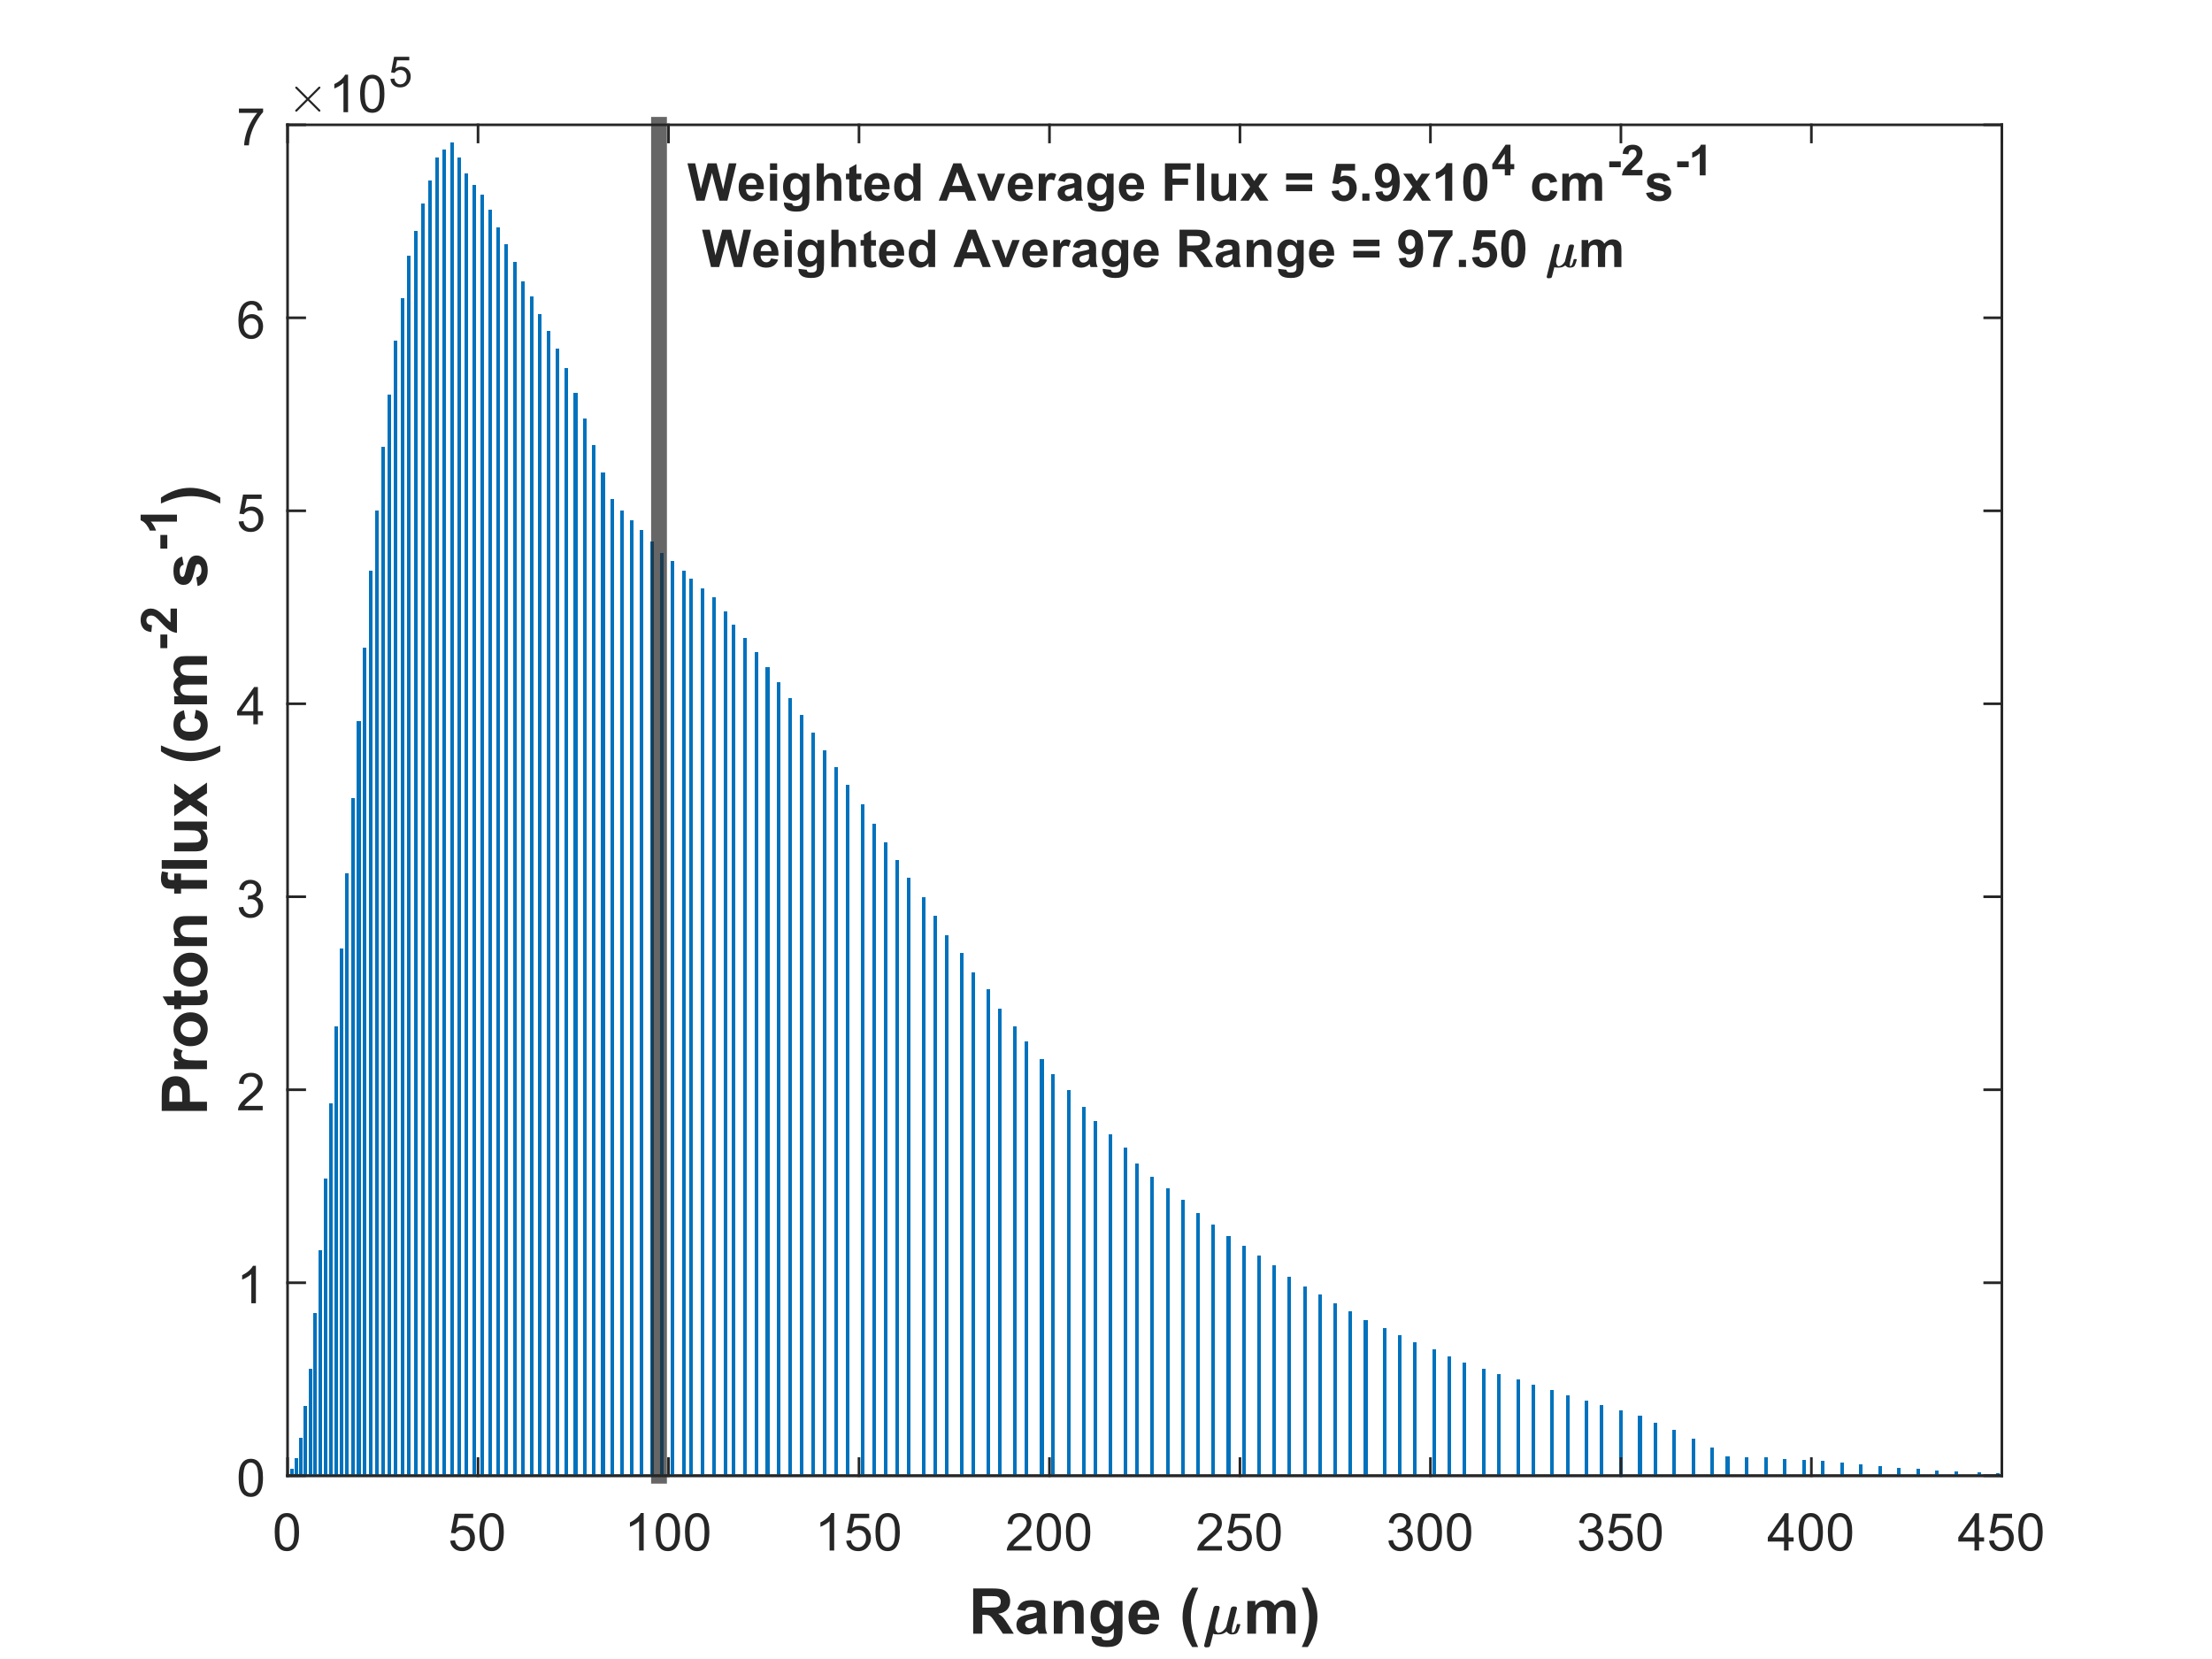 <?xml version="1.0"?>
<!DOCTYPE svg PUBLIC '-//W3C//DTD SVG 1.0//EN'
          'http://www.w3.org/TR/2001/REC-SVG-20010904/DTD/svg10.dtd'>
<svg xmlns:xlink="http://www.w3.org/1999/xlink" style="fill-opacity:1; color-rendering:auto; color-interpolation:auto; text-rendering:auto; stroke:black; stroke-linecap:square; stroke-miterlimit:10; shape-rendering:auto; stroke-opacity:1; fill:black; stroke-dasharray:none; font-weight:normal; stroke-width:1; font-family:'Dialog'; font-style:normal; stroke-linejoin:miter; font-size:12px; stroke-dashoffset:0; image-rendering:auto;" width="1400" height="1050" xmlns="http://www.w3.org/2000/svg"
><rect width="100%" height="100%" fill="#808080" stroke="none"/><!--Generated by the Batik Graphics2D SVG Generator--><defs id="genericDefs"
  /><g
  ><defs id="defs1"
    ><clipPath clipPathUnits="userSpaceOnUse" id="clipPath1"
      ><path d="M0 0 L1400 0 L1400 1050 L0 1050 L0 0 Z"
      /></clipPath
    ></defs
    ><g style="fill:white; stroke:white;"
    ><rect x="0" y="0" width="1400" style="clip-path:url(#clipPath1); stroke:none;" height="1050"
    /></g
    ><g style="fill:white; text-rendering:optimizeSpeed; color-rendering:optimizeSpeed; image-rendering:optimizeSpeed; shape-rendering:crispEdges; stroke:white; color-interpolation:sRGB;"
    ><rect x="0" width="1400" height="1050" y="0" style="stroke:none;"
      /><path style="stroke:none;" d="M182 934 L1267 934 L1267 79 L182 79 Z"
    /></g
    ><g style="stroke-linecap:butt; fill:rgb(38,38,38); text-rendering:geometricPrecision; image-rendering:optimizeQuality; color-rendering:optimizeQuality; stroke-linejoin:round; stroke:rgb(38,38,38); color-interpolation:linearRGB; stroke-width:1.667;"
    ><line y2="934" style="fill:none;" x1="182" x2="1267" y1="934"
    /></g
    ><g style="fill:rgb(0,114,189); text-rendering:optimizeSpeed; color-rendering:optimizeSpeed; image-rendering:optimizeSpeed; shape-rendering:crispEdges; stroke:rgb(0,114,189); color-interpolation:sRGB;"
    ><path style="stroke:none;" d="M185.79 934 L185.79 929.615 L183.514 929.615 L183.514 934 ZM188.635 934 L188.635 922.653 L186.359 922.653 L186.359 934 ZM191.553 934 L191.553 909.938 L189.277 909.938 L189.277 934 ZM194.518 934 L194.518 889.906 L192.242 889.906 L192.242 934 ZM197.581 934 L197.581 866.211 L195.304 866.211 L195.304 934 ZM200.691 934 L200.691 830.789 L198.415 830.789 L198.415 934 ZM203.874 934 L203.874 791.093 L201.597 791.093 L201.597 934 ZM207.129 934 L207.129 745.9 L204.852 745.9 L204.852 934 ZM210.384 934 L210.384 698.264 L208.107 698.264 L208.107 934 ZM213.759 934 L213.759 649.407 L211.483 649.407 L211.483 934 ZM217.376 934 L217.376 600.55 L215.1 600.55 L215.1 934 ZM220.751 934 L220.751 552.914 L218.475 552.914 L218.475 934 ZM224.368 934 L224.368 505.279 L222.092 505.279 L222.092 934 ZM228.226 934 L228.226 456.421 L225.95 456.421 L225.95 934 ZM231.843 934 L231.843 410.007 L229.566 410.007 L229.566 934 ZM235.7 934 L235.7 361.15 L233.424 361.15 L233.424 934 ZM239.558 934 L239.558 323.286 L237.282 323.286 L237.282 934 ZM243.657 934 L243.657 282.979 L241.381 282.979 L241.381 934 ZM247.515 934 L247.515 250 L245.239 250 L245.239 934 ZM251.614 934 L251.614 215.8 L249.338 215.8 L249.338 934 ZM255.954 934 L255.954 188.929 L253.678 188.929 L253.678 934 ZM260.053 934 L260.053 162.057 L257.776 162.057 L257.776 934 ZM264.392 934 L264.392 146.179 L262.116 146.179 L262.116 934 ZM268.733 934 L268.733 129.079 L266.456 129.079 L266.456 934 ZM273.314 934 L273.314 114.421 L271.038 114.421 L271.038 934 ZM277.654 934 L277.654 99.764 L275.377 99.764 L275.377 934 ZM282.476 934 L282.476 94.879 L280.2 94.879 L280.2 934 ZM287.057 934 L287.057 89.993 L284.781 89.993 L284.781 934 ZM291.638 934 L291.638 99.764 L289.362 99.764 L289.362 934 ZM296.46 934 L296.46 109.536 L294.184 109.536 L294.184 934 ZM301.524 934 L301.524 116.864 L299.248 116.864 L299.248 934 ZM306.346 934 L306.346 122.971 L304.07 122.971 L304.07 934 ZM311.409 934 L311.409 132.743 L309.133 132.743 L309.133 934 ZM316.473 934 L316.473 143.736 L314.196 143.736 L314.196 934 ZM321.536 934 L321.536 154.729 L319.26 154.729 L319.26 934 ZM326.84 934 L326.84 165.721 L324.564 165.721 L324.564 934 ZM332.145 934 L332.145 177.936 L329.869 177.936 L329.869 934 ZM337.449 934 L337.449 187.707 L335.173 187.707 L335.173 934 ZM342.995 934 L342.995 198.7 L340.719 198.7 L340.719 934 ZM348.299 934 L348.299 209.693 L346.023 209.693 L346.023 934 ZM354.086 934 L354.086 220.686 L351.81 220.686 L351.81 934 ZM359.631 934 L359.631 232.9 L357.355 232.9 L357.355 934 ZM365.418 934 L365.418 248.779 L363.142 248.779 L363.142 934 ZM371.205 934 L371.205 264.657 L368.929 264.657 L368.929 934 ZM376.991 934 L376.991 281.757 L374.715 281.757 L374.715 934 ZM382.778 934 L382.778 298.857 L380.502 298.857 L380.502 934 ZM388.806 934 L388.806 315.957 L386.53 315.957 L386.53 934 ZM394.834 934 L394.834 323.286 L392.558 323.286 L392.558 934 ZM401.103 934 L401.103 329.393 L398.826 329.393 L398.826 934 ZM407.371 934 L407.371 335.5 L405.095 335.5 L405.095 934 ZM413.64 934 L413.64 342.829 L411.364 342.829 L411.364 934 ZM419.909 934 L419.909 350.157 L417.633 350.157 L417.633 934 ZM426.66 934 L426.66 355.043 L424.384 355.043 L424.384 934 ZM433.894 934 L433.894 361.15 L431.618 361.15 L431.618 934 ZM438.716 934 L438.716 366.036 L436.44 366.036 L436.44 934 ZM445.949 934 L445.949 372.143 L443.673 372.143 L443.673 934 ZM453.183 934 L453.183 378.25 L450.906 378.25 L450.906 934 ZM460.416 934 L460.416 386.8 L458.14 386.8 L458.14 934 ZM465.238 934 L465.238 395.35 L462.962 395.35 L462.962 934 ZM472.471 934 L472.471 403.9 L470.195 403.9 L470.195 934 ZM479.705 934 L479.705 412.45 L477.429 412.45 L477.429 934 ZM486.938 934 L486.938 422.221 L484.662 422.221 L484.662 934 ZM494.171 934 L494.171 431.993 L491.895 431.993 L491.895 934 ZM501.405 934 L501.405 441.764 L499.129 441.764 L499.129 934 ZM508.638 934 L508.638 452.757 L506.362 452.757 L506.362 934 ZM515.871 934 L515.871 463.75 L513.595 463.75 L513.595 934 ZM523.105 934 L523.105 474.743 L520.829 474.743 L520.829 934 ZM530.338 934 L530.338 485.736 L528.062 485.736 L528.062 934 ZM537.571 934 L537.571 496.729 L535.295 496.729 L535.295 934 ZM547.216 934 L547.216 508.943 L544.94 508.943 L544.94 934 ZM554.449 934 L554.449 521.157 L552.173 521.157 L552.173 934 ZM561.683 934 L561.683 533.371 L559.406 533.371 L559.406 934 ZM568.916 934 L568.916 544.364 L566.64 544.364 L566.64 934 ZM576.149 934 L576.149 555.357 L573.873 555.357 L573.873 934 ZM585.794 934 L585.794 567.571 L583.518 567.571 L583.518 934 ZM593.027 934 L593.027 579.786 L590.751 579.786 L590.751 934 ZM600.26 934 L600.26 592 L597.984 592 L597.984 934 ZM609.905 934 L609.905 602.993 L607.629 602.993 L607.629 934 ZM617.138 934 L617.138 615.207 L614.862 615.207 L614.862 934 ZM626.783 934 L626.783 626.2 L624.506 626.2 L624.506 934 ZM634.016 934 L634.016 638.414 L631.74 638.414 L631.74 934 ZM643.66 934 L643.66 649.407 L641.384 649.407 L641.384 934 ZM650.894 934 L650.894 659.179 L648.617 659.179 L648.617 934 ZM660.538 934 L660.538 670.171 L658.262 670.171 L658.262 934 ZM667.771 934 L667.771 679.943 L665.495 679.943 L665.495 934 ZM677.416 934 L677.416 689.714 L675.14 689.714 L675.14 934 ZM687.06 934 L687.06 700.707 L684.784 700.707 L684.784 934 ZM694.294 934 L694.294 709.257 L692.018 709.257 L692.018 934 ZM703.938 934 L703.938 717.807 L701.662 717.807 L701.662 934 ZM713.582 934 L713.582 726.357 L711.306 726.357 L711.306 934 ZM720.816 934 L720.816 736.129 L718.54 736.129 L718.54 934 ZM730.46 934 L730.46 744.679 L728.184 744.679 L728.184 934 ZM740.105 934 L740.105 752.007 L737.829 752.007 L737.829 934 ZM749.749 934 L749.749 759.336 L747.473 759.336 L747.473 934 ZM759.394 934 L759.394 767.886 L757.117 767.886 L757.117 934 ZM769.038 934 L769.038 775.214 L766.762 775.214 L766.762 934 ZM778.683 934 L778.683 782.543 L776.406 782.543 L776.406 934 ZM788.327 934 L788.327 788.65 L786.051 788.65 L786.051 934 ZM797.971 934 L797.971 794.757 L795.695 794.757 L795.695 934 ZM807.616 934 L807.616 800.864 L805.34 800.864 L805.34 934 ZM817.26 934 L817.26 808.193 L814.984 808.193 L814.984 934 ZM826.905 934 L826.905 814.3 L824.629 814.3 L824.629 934 ZM836.549 934 L836.549 819.43 L834.273 819.43 L834.273 934 ZM846.193 934 L846.193 824.682 L843.918 824.682 L843.918 934 ZM855.838 934 L855.838 829.934 L853.562 829.934 L853.562 934 ZM865.482 934 L865.482 835.309 L863.206 835.309 L863.206 934 ZM877.538 934 L877.538 840.805 L875.262 840.805 L875.262 934 ZM887.182 934 L887.182 845.08 L884.906 845.08 L884.906 934 ZM896.827 934 L896.827 849.477 L894.551 849.477 L894.551 934 ZM908.882 934 L908.882 853.874 L906.606 853.874 L906.606 934 ZM918.527 934 L918.527 858.271 L916.251 858.271 L916.251 934 ZM928.171 934 L928.171 862.669 L925.895 862.669 L925.895 934 ZM940.227 934 L940.227 866.333 L937.951 866.333 L937.951 934 ZM949.871 934 L949.871 869.753 L947.595 869.753 L947.595 934 ZM961.927 934 L961.927 873.173 L959.651 873.173 L959.651 934 ZM971.571 934 L971.571 876.593 L969.295 876.593 L969.295 934 ZM983.627 934 L983.627 879.769 L981.351 879.769 L981.351 934 ZM993.271 934 L993.271 883.066 L990.995 883.066 L990.995 934 ZM1005.327 934 L1005.327 886.242 L1003.051 886.242 L1003.051 934 ZM1014.971 934 L1014.971 889.296 L1012.695 889.296 L1012.695 934 ZM1027.027 934 L1027.027 892.471 L1024.751 892.471 L1024.751 934 ZM1039.082 934 L1039.082 895.769 L1036.806 895.769 L1036.806 934 ZM1048.727 934 L1048.727 900.289 L1046.451 900.289 L1046.451 934 ZM1060.783 934 L1060.783 905.174 L1058.506 905.174 L1058.506 934 ZM1072.838 934 L1072.838 910.427 L1070.562 910.427 L1070.562 934 ZM1084.894 934 L1084.894 916.045 L1082.618 916.045 L1082.618 934 ZM1094.538 934 L1094.538 921.969 L1092.262 921.969 L1092.262 934 ZM1106.593 934 L1106.593 922.152 L1104.318 922.152 L1104.318 934 ZM1118.649 934 L1118.649 922.567 L1116.373 922.567 L1116.373 934 ZM1130.705 934 L1130.705 923.166 L1128.429 923.166 L1128.429 934 ZM1142.76 934 L1142.76 923.923 L1140.484 923.923 L1140.484 934 ZM1154.816 934 L1154.816 924.803 L1152.54 924.803 L1152.54 934 ZM1166.871 934 L1166.871 925.755 L1164.595 925.755 L1164.595 934 ZM1178.927 934 L1178.927 926.757 L1176.651 926.757 L1176.651 934 ZM1190.982 934 L1190.982 927.771 L1188.706 927.771 L1188.706 934 ZM1203.038 934 L1203.038 928.772 L1200.762 928.772 L1200.762 934 ZM1215.093 934 L1215.093 929.713 L1212.818 929.713 L1212.818 934 ZM1227.149 934 L1227.149 930.58 L1224.873 930.58 L1224.873 934 ZM1239.205 934 L1239.205 931.337 L1236.929 931.337 L1236.929 934 ZM1253.671 934 L1253.671 931.997 L1251.395 931.997 L1251.395 934 ZM1265.727 934 L1265.727 932.534 L1263.451 932.534 L1263.451 934 Z"
    /></g
    ><g style="fill:rgb(38,38,38); text-rendering:geometricPrecision; image-rendering:optimizeQuality; color-rendering:optimizeQuality; stroke-linejoin:round; stroke:rgb(38,38,38); color-interpolation:linearRGB; stroke-width:1.667;"
    ><line y2="934" style="fill:none;" x1="182" x2="1267" y1="934"
      /><line y2="79" style="fill:none;" x1="182" x2="1267" y1="79"
      /><line y2="923.15" style="fill:none;" x1="182" x2="182" y1="934"
      /><line y2="923.15" style="fill:none;" x1="302.555" x2="302.555" y1="934"
      /><line y2="923.15" style="fill:none;" x1="423.111" x2="423.111" y1="934"
      /><line y2="923.15" style="fill:none;" x1="543.667" x2="543.667" y1="934"
      /><line y2="923.15" style="fill:none;" x1="664.222" x2="664.222" y1="934"
      /><line y2="923.15" style="fill:none;" x1="784.778" x2="784.778" y1="934"
      /><line y2="923.15" style="fill:none;" x1="905.333" x2="905.333" y1="934"
      /><line y2="923.15" style="fill:none;" x1="1025.889" x2="1025.889" y1="934"
      /><line y2="923.15" style="fill:none;" x1="1146.445" x2="1146.445" y1="934"
      /><line y2="923.15" style="fill:none;" x1="1267" x2="1267" y1="934"
      /><line y2="89.85" style="fill:none;" x1="182" x2="182" y1="79"
      /><line y2="89.85" style="fill:none;" x1="302.555" x2="302.555" y1="79"
      /><line y2="89.85" style="fill:none;" x1="423.111" x2="423.111" y1="79"
      /><line y2="89.85" style="fill:none;" x1="543.667" x2="543.667" y1="79"
      /><line y2="89.85" style="fill:none;" x1="664.222" x2="664.222" y1="79"
      /><line y2="89.85" style="fill:none;" x1="784.778" x2="784.778" y1="79"
      /><line y2="89.85" style="fill:none;" x1="905.333" x2="905.333" y1="79"
      /><line y2="89.85" style="fill:none;" x1="1025.889" x2="1025.889" y1="79"
      /><line y2="89.85" style="fill:none;" x1="1146.445" x2="1146.445" y1="79"
      /><line y2="89.85" style="fill:none;" x1="1267" x2="1267" y1="79"
    /></g
    ><g transform="translate(182,947.333)" style="font-size:33.333px; fill:rgb(38,38,38); text-rendering:geometricPrecision; image-rendering:optimizeQuality; color-rendering:optimizeQuality; font-family:'SansSerif'; stroke:rgb(38,38,38); color-interpolation:linearRGB;"
    ><path style="stroke:none;" d="M-8.125 22.344 Q-8.125 18.156 -7.266 15.602 Q-6.406 13.047 -4.703 11.664 Q-3 10.281 -0.422 10.281 Q1.469 10.281 2.906 11.047 Q4.344 11.812 5.273 13.258 Q6.203 14.703 6.742 16.773 Q7.281 18.844 7.281 22.344 Q7.281 26.5 6.422 29.055 Q5.562 31.609 3.867 33.008 Q2.172 34.406 -0.422 34.406 Q-3.844 34.406 -5.797 31.953 Q-8.125 29 -8.125 22.344 ZM-5.156 22.344 Q-5.156 28.172 -3.789 30.094 Q-2.422 32.016 -0.422 32.016 Q1.562 32.016 2.93 30.086 Q4.297 28.156 4.297 22.344 Q4.297 16.516 2.93 14.602 Q1.562 12.688 -0.453 12.688 Q-2.453 12.688 -3.656 14.375 Q-5.156 16.531 -5.156 22.344 Z"
    /></g
    ><g transform="translate(302.555,947.333)" style="font-size:33.333px; fill:rgb(38,38,38); text-rendering:geometricPrecision; image-rendering:optimizeQuality; color-rendering:optimizeQuality; font-family:'SansSerif'; stroke:rgb(38,38,38); color-interpolation:linearRGB;"
    ><path style="stroke:none;" d="M-17.625 27.812 L-14.578 27.547 Q-14.25 29.781 -13.016 30.898 Q-11.781 32.016 -10.047 32.016 Q-7.953 32.016 -6.5 30.438 Q-5.047 28.859 -5.047 26.25 Q-5.047 23.766 -6.438 22.336 Q-7.828 20.906 -10.094 20.906 Q-11.484 20.906 -12.617 21.539 Q-13.75 22.172 -14.391 23.188 L-17.109 22.828 L-14.828 10.703 L-3.078 10.703 L-3.078 13.469 L-12.5 13.469 L-13.781 19.812 Q-11.656 18.344 -9.312 18.344 Q-6.219 18.344 -4.094 20.484 Q-1.969 22.625 -1.969 25.984 Q-1.969 29.203 -3.844 31.531 Q-6.109 34.406 -10.047 34.406 Q-13.266 34.406 -15.305 32.602 Q-17.344 30.797 -17.625 27.812 ZM0.902 22.344 Q0.902 18.156 1.761 15.602 Q2.621 13.047 4.324 11.664 Q6.027 10.281 8.605 10.281 Q10.496 10.281 11.933 11.047 Q13.371 11.812 14.3 13.258 Q15.23 14.703 15.769 16.773 Q16.308 18.844 16.308 22.344 Q16.308 26.5 15.449 29.055 Q14.589 31.609 12.894 33.008 Q11.199 34.406 8.605 34.406 Q5.183 34.406 3.23 31.953 Q0.902 29 0.902 22.344 ZM3.871 22.344 Q3.871 28.172 5.238 30.094 Q6.605 32.016 8.605 32.016 Q10.589 32.016 11.957 30.086 Q13.324 28.156 13.324 22.344 Q13.324 16.516 11.957 14.602 Q10.589 12.688 8.574 12.688 Q6.574 12.688 5.371 14.375 Q3.871 16.531 3.871 22.344 Z"
    /></g
    ><g transform="translate(423.111,947.333)" style="font-size:33.333px; fill:rgb(38,38,38); text-rendering:geometricPrecision; image-rendering:optimizeQuality; color-rendering:optimizeQuality; font-family:'SansSerif'; stroke:rgb(38,38,38); color-interpolation:linearRGB;"
    ><path style="stroke:none;" d="M-15.703 34 L-18.609 34 L-18.609 15.516 Q-19.656 16.516 -21.352 17.516 Q-23.047 18.516 -24.406 19.016 L-24.406 16.203 Q-21.969 15.062 -20.148 13.438 Q-18.328 11.812 -17.578 10.281 L-15.703 10.281 L-15.703 34 ZM-8.098 22.344 Q-8.098 18.156 -7.239 15.602 Q-6.379 13.047 -4.676 11.664 Q-2.973 10.281 -0.395 10.281 Q1.496 10.281 2.933 11.047 Q4.371 11.812 5.3 13.258 Q6.23 14.703 6.769 16.773 Q7.308 18.844 7.308 22.344 Q7.308 26.5 6.449 29.055 Q5.589 31.609 3.894 33.008 Q2.199 34.406 -0.395 34.406 Q-3.817 34.406 -5.77 31.953 Q-8.098 29 -8.098 22.344 ZM-5.129 22.344 Q-5.129 28.172 -3.762 30.094 Q-2.395 32.016 -0.395 32.016 Q1.589 32.016 2.957 30.086 Q4.324 28.156 4.324 22.344 Q4.324 16.516 2.957 14.602 Q1.589 12.688 -0.426 12.688 Q-2.426 12.688 -3.629 14.375 Q-5.129 16.531 -5.129 22.344 ZM10.429 22.344 Q10.429 18.156 11.288 15.602 Q12.147 13.047 13.851 11.664 Q15.554 10.281 18.132 10.281 Q20.022 10.281 21.46 11.047 Q22.897 11.812 23.827 13.258 Q24.757 14.703 25.296 16.773 Q25.835 18.844 25.835 22.344 Q25.835 26.5 24.976 29.055 Q24.116 31.609 22.421 33.008 Q20.726 34.406 18.132 34.406 Q14.71 34.406 12.757 31.953 Q10.429 29 10.429 22.344 ZM13.397 22.344 Q13.397 28.172 14.765 30.094 Q16.132 32.016 18.132 32.016 Q20.116 32.016 21.483 30.086 Q22.851 28.156 22.851 22.344 Q22.851 16.516 21.483 14.602 Q20.116 12.688 18.101 12.688 Q16.101 12.688 14.897 14.375 Q13.397 16.531 13.397 22.344 Z"
    /></g
    ><g transform="translate(543.667,947.333)" style="font-size:33.333px; fill:rgb(38,38,38); text-rendering:geometricPrecision; image-rendering:optimizeQuality; color-rendering:optimizeQuality; font-family:'SansSerif'; stroke:rgb(38,38,38); color-interpolation:linearRGB;"
    ><path style="stroke:none;" d="M-15.703 34 L-18.609 34 L-18.609 15.516 Q-19.656 16.516 -21.352 17.516 Q-23.047 18.516 -24.406 19.016 L-24.406 16.203 Q-21.969 15.062 -20.148 13.438 Q-18.328 11.812 -17.578 10.281 L-15.703 10.281 L-15.703 34 ZM-8.098 27.812 L-5.051 27.547 Q-4.723 29.781 -3.489 30.898 Q-2.254 32.016 -0.52 32.016 Q1.574 32.016 3.027 30.438 Q4.48 28.859 4.48 26.25 Q4.48 23.766 3.089 22.336 Q1.699 20.906 -0.567 20.906 Q-1.958 20.906 -3.09 21.539 Q-4.223 22.172 -4.864 23.188 L-7.583 22.828 L-5.301 10.703 L6.449 10.703 L6.449 13.469 L-2.973 13.469 L-4.254 19.812 Q-2.129 18.344 0.214 18.344 Q3.308 18.344 5.433 20.484 Q7.558 22.625 7.558 25.984 Q7.558 29.203 5.683 31.531 Q3.417 34.406 -0.52 34.406 Q-3.739 34.406 -5.778 32.602 Q-7.817 30.797 -8.098 27.812 ZM10.429 22.344 Q10.429 18.156 11.288 15.602 Q12.147 13.047 13.851 11.664 Q15.554 10.281 18.132 10.281 Q20.022 10.281 21.46 11.047 Q22.897 11.812 23.827 13.258 Q24.757 14.703 25.296 16.773 Q25.835 18.844 25.835 22.344 Q25.835 26.5 24.976 29.055 Q24.116 31.609 22.421 33.008 Q20.726 34.406 18.132 34.406 Q14.71 34.406 12.757 31.953 Q10.429 29 10.429 22.344 ZM13.397 22.344 Q13.397 28.172 14.765 30.094 Q16.132 32.016 18.132 32.016 Q20.116 32.016 21.483 30.086 Q22.851 28.156 22.851 22.344 Q22.851 16.516 21.483 14.602 Q20.116 12.688 18.101 12.688 Q16.101 12.688 14.897 14.375 Q13.397 16.531 13.397 22.344 Z"
    /></g
    ><g transform="translate(664.222,947.333)" style="font-size:33.333px; fill:rgb(38,38,38); text-rendering:geometricPrecision; image-rendering:optimizeQuality; color-rendering:optimizeQuality; font-family:'SansSerif'; stroke:rgb(38,38,38); color-interpolation:linearRGB;"
    ><path style="stroke:none;" d="M-11.391 31.219 L-11.391 34 L-27 34 Q-27.031 32.953 -26.656 31.984 Q-26.062 30.391 -24.75 28.844 Q-23.438 27.297 -20.953 25.266 Q-17.109 22.109 -15.758 20.266 Q-14.406 18.422 -14.406 16.781 Q-14.406 15.047 -15.633 13.867 Q-16.859 12.688 -18.844 12.688 Q-20.938 12.688 -22.195 13.945 Q-23.453 15.203 -23.469 17.422 L-26.453 17.109 Q-26.141 13.781 -24.148 12.031 Q-22.156 10.281 -18.781 10.281 Q-15.391 10.281 -13.406 12.164 Q-11.422 14.047 -11.422 16.844 Q-11.422 18.25 -12 19.625 Q-12.578 21 -13.922 22.516 Q-15.266 24.031 -18.391 26.672 Q-21 28.859 -21.742 29.641 Q-22.484 30.422 -22.969 31.219 L-11.391 31.219 ZM-8.098 22.344 Q-8.098 18.156 -7.239 15.602 Q-6.379 13.047 -4.676 11.664 Q-2.973 10.281 -0.395 10.281 Q1.496 10.281 2.933 11.047 Q4.371 11.812 5.3 13.258 Q6.23 14.703 6.769 16.773 Q7.308 18.844 7.308 22.344 Q7.308 26.5 6.449 29.055 Q5.589 31.609 3.894 33.008 Q2.199 34.406 -0.395 34.406 Q-3.817 34.406 -5.77 31.953 Q-8.098 29 -8.098 22.344 ZM-5.129 22.344 Q-5.129 28.172 -3.762 30.094 Q-2.395 32.016 -0.395 32.016 Q1.589 32.016 2.957 30.086 Q4.324 28.156 4.324 22.344 Q4.324 16.516 2.957 14.602 Q1.589 12.688 -0.426 12.688 Q-2.426 12.688 -3.629 14.375 Q-5.129 16.531 -5.129 22.344 ZM10.429 22.344 Q10.429 18.156 11.288 15.602 Q12.147 13.047 13.851 11.664 Q15.554 10.281 18.132 10.281 Q20.022 10.281 21.46 11.047 Q22.897 11.812 23.827 13.258 Q24.757 14.703 25.296 16.773 Q25.835 18.844 25.835 22.344 Q25.835 26.5 24.976 29.055 Q24.116 31.609 22.421 33.008 Q20.726 34.406 18.132 34.406 Q14.71 34.406 12.757 31.953 Q10.429 29 10.429 22.344 ZM13.397 22.344 Q13.397 28.172 14.765 30.094 Q16.132 32.016 18.132 32.016 Q20.116 32.016 21.483 30.086 Q22.851 28.156 22.851 22.344 Q22.851 16.516 21.483 14.602 Q20.116 12.688 18.101 12.688 Q16.101 12.688 14.897 14.375 Q13.397 16.531 13.397 22.344 Z"
    /></g
    ><g transform="translate(784.778,947.333)" style="font-size:33.333px; fill:rgb(38,38,38); text-rendering:geometricPrecision; image-rendering:optimizeQuality; color-rendering:optimizeQuality; font-family:'SansSerif'; stroke:rgb(38,38,38); color-interpolation:linearRGB;"
    ><path style="stroke:none;" d="M-11.391 31.219 L-11.391 34 L-27 34 Q-27.031 32.953 -26.656 31.984 Q-26.062 30.391 -24.75 28.844 Q-23.438 27.297 -20.953 25.266 Q-17.109 22.109 -15.758 20.266 Q-14.406 18.422 -14.406 16.781 Q-14.406 15.047 -15.633 13.867 Q-16.859 12.688 -18.844 12.688 Q-20.938 12.688 -22.195 13.945 Q-23.453 15.203 -23.469 17.422 L-26.453 17.109 Q-26.141 13.781 -24.148 12.031 Q-22.156 10.281 -18.781 10.281 Q-15.391 10.281 -13.406 12.164 Q-11.422 14.047 -11.422 16.844 Q-11.422 18.25 -12 19.625 Q-12.578 21 -13.922 22.516 Q-15.266 24.031 -18.391 26.672 Q-21 28.859 -21.742 29.641 Q-22.484 30.422 -22.969 31.219 L-11.391 31.219 ZM-8.098 27.812 L-5.051 27.547 Q-4.723 29.781 -3.489 30.898 Q-2.254 32.016 -0.52 32.016 Q1.574 32.016 3.027 30.438 Q4.48 28.859 4.48 26.25 Q4.48 23.766 3.089 22.336 Q1.699 20.906 -0.567 20.906 Q-1.958 20.906 -3.09 21.539 Q-4.223 22.172 -4.864 23.188 L-7.583 22.828 L-5.301 10.703 L6.449 10.703 L6.449 13.469 L-2.973 13.469 L-4.254 19.812 Q-2.129 18.344 0.214 18.344 Q3.308 18.344 5.433 20.484 Q7.558 22.625 7.558 25.984 Q7.558 29.203 5.683 31.531 Q3.417 34.406 -0.52 34.406 Q-3.739 34.406 -5.778 32.602 Q-7.817 30.797 -8.098 27.812 ZM10.429 22.344 Q10.429 18.156 11.288 15.602 Q12.147 13.047 13.851 11.664 Q15.554 10.281 18.132 10.281 Q20.022 10.281 21.46 11.047 Q22.897 11.812 23.827 13.258 Q24.757 14.703 25.296 16.773 Q25.835 18.844 25.835 22.344 Q25.835 26.5 24.976 29.055 Q24.116 31.609 22.421 33.008 Q20.726 34.406 18.132 34.406 Q14.71 34.406 12.757 31.953 Q10.429 29 10.429 22.344 ZM13.397 22.344 Q13.397 28.172 14.765 30.094 Q16.132 32.016 18.132 32.016 Q20.116 32.016 21.483 30.086 Q22.851 28.156 22.851 22.344 Q22.851 16.516 21.483 14.602 Q20.116 12.688 18.101 12.688 Q16.101 12.688 14.897 14.375 Q13.397 16.531 13.397 22.344 Z"
    /></g
    ><g transform="translate(905.333,947.333)" style="font-size:33.333px; fill:rgb(38,38,38); text-rendering:geometricPrecision; image-rendering:optimizeQuality; color-rendering:optimizeQuality; font-family:'SansSerif'; stroke:rgb(38,38,38); color-interpolation:linearRGB;"
    ><path style="stroke:none;" d="M-26.609 27.766 L-23.719 27.375 Q-23.219 29.844 -22.016 30.93 Q-20.812 32.016 -19.094 32.016 Q-17.047 32.016 -15.633 30.602 Q-14.219 29.188 -14.219 27.094 Q-14.219 25.094 -15.523 23.797 Q-16.828 22.5 -18.844 22.5 Q-19.672 22.5 -20.891 22.812 L-20.578 20.266 Q-20.281 20.297 -20.109 20.297 Q-18.25 20.297 -16.766 19.336 Q-15.281 18.375 -15.281 16.359 Q-15.281 14.766 -16.367 13.719 Q-17.453 12.672 -19.156 12.672 Q-20.844 12.672 -21.969 13.734 Q-23.094 14.797 -23.422 16.922 L-26.328 16.406 Q-25.797 13.484 -23.906 11.883 Q-22.016 10.281 -19.219 10.281 Q-17.281 10.281 -15.656 11.109 Q-14.031 11.938 -13.172 13.375 Q-12.312 14.812 -12.312 16.422 Q-12.312 17.953 -13.133 19.211 Q-13.953 20.469 -15.562 21.203 Q-13.469 21.688 -12.305 23.211 Q-11.141 24.734 -11.141 27.016 Q-11.141 30.109 -13.398 32.266 Q-15.656 34.422 -19.109 34.422 Q-22.219 34.422 -24.273 32.57 Q-26.328 30.719 -26.609 27.766 ZM-8.098 22.344 Q-8.098 18.156 -7.239 15.602 Q-6.379 13.047 -4.676 11.664 Q-2.973 10.281 -0.395 10.281 Q1.496 10.281 2.933 11.047 Q4.371 11.812 5.3 13.258 Q6.23 14.703 6.769 16.773 Q7.308 18.844 7.308 22.344 Q7.308 26.5 6.449 29.055 Q5.589 31.609 3.894 33.008 Q2.199 34.406 -0.395 34.406 Q-3.817 34.406 -5.77 31.953 Q-8.098 29 -8.098 22.344 ZM-5.129 22.344 Q-5.129 28.172 -3.762 30.094 Q-2.395 32.016 -0.395 32.016 Q1.589 32.016 2.957 30.086 Q4.324 28.156 4.324 22.344 Q4.324 16.516 2.957 14.602 Q1.589 12.688 -0.426 12.688 Q-2.426 12.688 -3.629 14.375 Q-5.129 16.531 -5.129 22.344 ZM10.429 22.344 Q10.429 18.156 11.288 15.602 Q12.147 13.047 13.851 11.664 Q15.554 10.281 18.132 10.281 Q20.022 10.281 21.46 11.047 Q22.897 11.812 23.827 13.258 Q24.757 14.703 25.296 16.773 Q25.835 18.844 25.835 22.344 Q25.835 26.5 24.976 29.055 Q24.116 31.609 22.421 33.008 Q20.726 34.406 18.132 34.406 Q14.71 34.406 12.757 31.953 Q10.429 29 10.429 22.344 ZM13.397 22.344 Q13.397 28.172 14.765 30.094 Q16.132 32.016 18.132 32.016 Q20.116 32.016 21.483 30.086 Q22.851 28.156 22.851 22.344 Q22.851 16.516 21.483 14.602 Q20.116 12.688 18.101 12.688 Q16.101 12.688 14.897 14.375 Q13.397 16.531 13.397 22.344 Z"
    /></g
    ><g transform="translate(1025.889,947.333)" style="font-size:33.333px; fill:rgb(38,38,38); text-rendering:geometricPrecision; image-rendering:optimizeQuality; color-rendering:optimizeQuality; font-family:'SansSerif'; stroke:rgb(38,38,38); color-interpolation:linearRGB;"
    ><path style="stroke:none;" d="M-26.609 27.766 L-23.719 27.375 Q-23.219 29.844 -22.016 30.93 Q-20.812 32.016 -19.094 32.016 Q-17.047 32.016 -15.633 30.602 Q-14.219 29.188 -14.219 27.094 Q-14.219 25.094 -15.523 23.797 Q-16.828 22.5 -18.844 22.5 Q-19.672 22.5 -20.891 22.812 L-20.578 20.266 Q-20.281 20.297 -20.109 20.297 Q-18.25 20.297 -16.766 19.336 Q-15.281 18.375 -15.281 16.359 Q-15.281 14.766 -16.367 13.719 Q-17.453 12.672 -19.156 12.672 Q-20.844 12.672 -21.969 13.734 Q-23.094 14.797 -23.422 16.922 L-26.328 16.406 Q-25.797 13.484 -23.906 11.883 Q-22.016 10.281 -19.219 10.281 Q-17.281 10.281 -15.656 11.109 Q-14.031 11.938 -13.172 13.375 Q-12.312 14.812 -12.312 16.422 Q-12.312 17.953 -13.133 19.211 Q-13.953 20.469 -15.562 21.203 Q-13.469 21.688 -12.305 23.211 Q-11.141 24.734 -11.141 27.016 Q-11.141 30.109 -13.398 32.266 Q-15.656 34.422 -19.109 34.422 Q-22.219 34.422 -24.273 32.57 Q-26.328 30.719 -26.609 27.766 ZM-8.098 27.812 L-5.051 27.547 Q-4.723 29.781 -3.489 30.898 Q-2.254 32.016 -0.52 32.016 Q1.574 32.016 3.027 30.438 Q4.48 28.859 4.48 26.25 Q4.48 23.766 3.089 22.336 Q1.699 20.906 -0.567 20.906 Q-1.958 20.906 -3.09 21.539 Q-4.223 22.172 -4.864 23.188 L-7.583 22.828 L-5.301 10.703 L6.449 10.703 L6.449 13.469 L-2.973 13.469 L-4.254 19.812 Q-2.129 18.344 0.214 18.344 Q3.308 18.344 5.433 20.484 Q7.558 22.625 7.558 25.984 Q7.558 29.203 5.683 31.531 Q3.417 34.406 -0.52 34.406 Q-3.739 34.406 -5.778 32.602 Q-7.817 30.797 -8.098 27.812 ZM10.429 22.344 Q10.429 18.156 11.288 15.602 Q12.147 13.047 13.851 11.664 Q15.554 10.281 18.132 10.281 Q20.022 10.281 21.46 11.047 Q22.897 11.812 23.827 13.258 Q24.757 14.703 25.296 16.773 Q25.835 18.844 25.835 22.344 Q25.835 26.5 24.976 29.055 Q24.116 31.609 22.421 33.008 Q20.726 34.406 18.132 34.406 Q14.71 34.406 12.757 31.953 Q10.429 29 10.429 22.344 ZM13.397 22.344 Q13.397 28.172 14.765 30.094 Q16.132 32.016 18.132 32.016 Q20.116 32.016 21.483 30.086 Q22.851 28.156 22.851 22.344 Q22.851 16.516 21.483 14.602 Q20.116 12.688 18.101 12.688 Q16.101 12.688 14.897 14.375 Q13.397 16.531 13.397 22.344 Z"
    /></g
    ><g transform="translate(1146.445,947.333)" style="font-size:33.333px; fill:rgb(38,38,38); text-rendering:geometricPrecision; image-rendering:optimizeQuality; color-rendering:optimizeQuality; font-family:'SansSerif'; stroke:rgb(38,38,38); color-interpolation:linearRGB;"
    ><path style="stroke:none;" d="M-17.328 34 L-17.328 28.344 L-27.578 28.344 L-27.578 25.688 L-16.797 10.375 L-14.438 10.375 L-14.438 25.688 L-11.234 25.688 L-11.234 28.344 L-14.438 28.344 L-14.438 34 L-17.328 34 ZM-17.328 25.688 L-17.328 15.031 L-24.734 25.688 L-17.328 25.688 ZM-8.098 22.344 Q-8.098 18.156 -7.239 15.602 Q-6.379 13.047 -4.676 11.664 Q-2.973 10.281 -0.395 10.281 Q1.496 10.281 2.933 11.047 Q4.371 11.812 5.3 13.258 Q6.23 14.703 6.769 16.773 Q7.308 18.844 7.308 22.344 Q7.308 26.5 6.449 29.055 Q5.589 31.609 3.894 33.008 Q2.199 34.406 -0.395 34.406 Q-3.817 34.406 -5.77 31.953 Q-8.098 29 -8.098 22.344 ZM-5.129 22.344 Q-5.129 28.172 -3.762 30.094 Q-2.395 32.016 -0.395 32.016 Q1.589 32.016 2.957 30.086 Q4.324 28.156 4.324 22.344 Q4.324 16.516 2.957 14.602 Q1.589 12.688 -0.426 12.688 Q-2.426 12.688 -3.629 14.375 Q-5.129 16.531 -5.129 22.344 ZM10.429 22.344 Q10.429 18.156 11.288 15.602 Q12.147 13.047 13.851 11.664 Q15.554 10.281 18.132 10.281 Q20.022 10.281 21.46 11.047 Q22.897 11.812 23.827 13.258 Q24.757 14.703 25.296 16.773 Q25.835 18.844 25.835 22.344 Q25.835 26.5 24.976 29.055 Q24.116 31.609 22.421 33.008 Q20.726 34.406 18.132 34.406 Q14.71 34.406 12.757 31.953 Q10.429 29 10.429 22.344 ZM13.397 22.344 Q13.397 28.172 14.765 30.094 Q16.132 32.016 18.132 32.016 Q20.116 32.016 21.483 30.086 Q22.851 28.156 22.851 22.344 Q22.851 16.516 21.483 14.602 Q20.116 12.688 18.101 12.688 Q16.101 12.688 14.897 14.375 Q13.397 16.531 13.397 22.344 Z"
    /></g
    ><g transform="translate(1267,947.333)" style="font-size:33.333px; fill:rgb(38,38,38); text-rendering:geometricPrecision; image-rendering:optimizeQuality; color-rendering:optimizeQuality; font-family:'SansSerif'; stroke:rgb(38,38,38); color-interpolation:linearRGB;"
    ><path style="stroke:none;" d="M-17.328 34 L-17.328 28.344 L-27.578 28.344 L-27.578 25.688 L-16.797 10.375 L-14.438 10.375 L-14.438 25.688 L-11.234 25.688 L-11.234 28.344 L-14.438 28.344 L-14.438 34 L-17.328 34 ZM-17.328 25.688 L-17.328 15.031 L-24.734 25.688 L-17.328 25.688 ZM-8.098 27.812 L-5.051 27.547 Q-4.723 29.781 -3.489 30.898 Q-2.254 32.016 -0.52 32.016 Q1.574 32.016 3.027 30.438 Q4.48 28.859 4.48 26.25 Q4.48 23.766 3.089 22.336 Q1.699 20.906 -0.567 20.906 Q-1.958 20.906 -3.09 21.539 Q-4.223 22.172 -4.864 23.188 L-7.583 22.828 L-5.301 10.703 L6.449 10.703 L6.449 13.469 L-2.973 13.469 L-4.254 19.812 Q-2.129 18.344 0.214 18.344 Q3.308 18.344 5.433 20.484 Q7.558 22.625 7.558 25.984 Q7.558 29.203 5.683 31.531 Q3.417 34.406 -0.52 34.406 Q-3.739 34.406 -5.778 32.602 Q-7.817 30.797 -8.098 27.812 ZM10.429 22.344 Q10.429 18.156 11.288 15.602 Q12.147 13.047 13.851 11.664 Q15.554 10.281 18.132 10.281 Q20.022 10.281 21.46 11.047 Q22.897 11.812 23.827 13.258 Q24.757 14.703 25.296 16.773 Q25.835 18.844 25.835 22.344 Q25.835 26.5 24.976 29.055 Q24.116 31.609 22.421 33.008 Q20.726 34.406 18.132 34.406 Q14.71 34.406 12.757 31.953 Q10.429 29 10.429 22.344 ZM13.397 22.344 Q13.397 28.172 14.765 30.094 Q16.132 32.016 18.132 32.016 Q20.116 32.016 21.483 30.086 Q22.851 28.156 22.851 22.344 Q22.851 16.516 21.483 14.602 Q20.116 12.688 18.101 12.688 Q16.101 12.688 14.897 14.375 Q13.397 16.531 13.397 22.344 Z"
    /></g
    ><g transform="translate(613,1034)" style="font-size:40px; fill:rgb(38,38,38); text-rendering:geometricPrecision; image-rendering:optimizeQuality; color-rendering:optimizeQuality; font-family:'SansSerif'; stroke:rgb(38,38,38); color-interpolation:linearRGB; font-weight:bold;"
    ><path style="stroke:none;" d="M2.938 0 L2.938 -28.641 L15.094 -28.641 Q19.688 -28.641 21.766 -27.867 Q23.844 -27.094 25.094 -25.117 Q26.344 -23.141 26.344 -20.609 Q26.344 -17.391 24.453 -15.289 Q22.562 -13.188 18.797 -12.641 Q20.672 -11.547 21.891 -10.234 Q23.109 -8.922 25.172 -5.594 L28.672 0 L21.766 0 L17.578 -6.234 Q15.359 -9.578 14.539 -10.445 Q13.719 -11.312 12.797 -11.633 Q11.875 -11.953 9.891 -11.953 L8.719 -11.953 L8.719 0 L2.938 0 ZM8.719 -16.531 L12.984 -16.531 Q17.156 -16.531 18.188 -16.883 Q19.219 -17.234 19.805 -18.094 Q20.391 -18.953 20.391 -20.234 Q20.391 -21.688 19.617 -22.57 Q18.844 -23.453 17.438 -23.688 Q16.734 -23.797 13.219 -23.797 L8.719 -23.797 L8.719 -16.531 ZM35.855 -14.422 L30.887 -15.312 Q31.715 -18.328 33.77 -19.773 Q35.824 -21.219 39.871 -21.219 Q43.543 -21.219 45.34 -20.344 Q47.137 -19.469 47.863 -18.133 Q48.59 -16.797 48.59 -13.219 L48.543 -6.812 Q48.543 -4.078 48.801 -2.781 Q49.059 -1.484 49.793 0 L44.355 0 Q44.137 -0.547 43.824 -1.625 Q43.699 -2.109 43.637 -2.266 Q42.23 -0.906 40.629 -0.219 Q39.027 0.469 37.215 0.469 Q34.012 0.469 32.16 -1.273 Q30.309 -3.016 30.309 -5.672 Q30.309 -7.422 31.152 -8.797 Q31.996 -10.172 33.512 -10.906 Q35.027 -11.641 37.871 -12.188 Q41.715 -12.906 43.199 -13.531 L43.199 -14.078 Q43.199 -15.672 42.418 -16.344 Q41.637 -17.016 39.48 -17.016 Q38.012 -17.016 37.191 -16.438 Q36.371 -15.859 35.855 -14.422 ZM43.199 -9.969 Q42.152 -9.609 39.863 -9.125 Q37.574 -8.641 36.871 -8.172 Q35.809 -7.406 35.809 -6.234 Q35.809 -5.078 36.668 -4.242 Q37.527 -3.406 38.855 -3.406 Q40.34 -3.406 41.684 -4.375 Q42.684 -5.125 42.996 -6.188 Q43.199 -6.891 43.199 -8.875 L43.199 -9.969 ZM72.867 0 L67.383 0 L67.383 -10.594 Q67.383 -13.953 67.031 -14.938 Q66.68 -15.922 65.891 -16.469 Q65.102 -17.016 63.992 -17.016 Q62.555 -17.016 61.422 -16.234 Q60.289 -15.453 59.875 -14.164 Q59.461 -12.875 59.461 -9.391 L59.461 0 L53.961 0 L53.961 -20.75 L59.07 -20.75 L59.07 -17.703 Q61.773 -21.219 65.898 -21.219 Q67.711 -21.219 69.219 -20.562 Q70.727 -19.906 71.5 -18.891 Q72.273 -17.875 72.57 -16.586 Q72.867 -15.297 72.867 -12.891 L72.867 0 ZM77.926 1.375 L84.207 2.125 Q84.363 3.219 84.926 3.641 Q85.707 4.219 87.379 4.219 Q89.535 4.219 90.613 3.578 Q91.332 3.141 91.707 2.188 Q91.957 1.5 91.957 -0.328 L91.957 -3.359 Q89.488 0 85.738 0 Q81.566 0 79.129 -3.531 Q77.207 -6.328 77.207 -10.484 Q77.207 -15.703 79.715 -18.461 Q82.223 -21.219 85.957 -21.219 Q89.801 -21.219 92.301 -17.828 L92.301 -20.75 L97.441 -20.75 L97.441 -2.125 Q97.441 1.547 96.84 3.359 Q96.238 5.172 95.144 6.211 Q94.051 7.25 92.223 7.836 Q90.394 8.422 87.598 8.422 Q82.332 8.422 80.121 6.617 Q77.91 4.812 77.91 2.031 Q77.91 1.766 77.926 1.375 ZM82.832 -10.797 Q82.832 -7.5 84.113 -5.969 Q85.394 -4.438 87.269 -4.438 Q89.285 -4.438 90.668 -6.008 Q92.051 -7.578 92.051 -10.672 Q92.051 -13.891 90.723 -15.453 Q89.394 -17.016 87.363 -17.016 Q85.394 -17.016 84.113 -15.484 Q82.832 -13.953 82.832 -10.797 ZM114.891 -6.609 L120.359 -5.688 Q119.297 -2.672 117.023 -1.102 Q114.75 0.469 111.328 0.469 Q105.922 0.469 103.328 -3.062 Q101.266 -5.906 101.266 -10.219 Q101.266 -15.375 103.961 -18.297 Q106.656 -21.219 110.781 -21.219 Q115.406 -21.219 118.086 -18.156 Q120.766 -15.094 120.641 -8.797 L106.891 -8.797 Q106.953 -6.344 108.227 -4.992 Q109.5 -3.641 111.391 -3.641 Q112.672 -3.641 113.555 -4.344 Q114.438 -5.047 114.891 -6.609 ZM115.203 -12.156 Q115.141 -14.531 113.969 -15.773 Q112.797 -17.016 111.109 -17.016 Q109.312 -17.016 108.141 -15.703 Q106.969 -14.391 107 -12.156 L115.203 -12.156 ZM145.328 8.422 L141.562 8.422 Q138.578 3.906 137.016 -0.961 Q135.453 -5.828 135.453 -10.375 Q135.453 -16.016 137.391 -21.062 Q139.062 -25.438 141.641 -29.125 L145.391 -29.125 Q142.719 -23.203 141.711 -19.055 Q140.703 -14.906 140.703 -10.25 Q140.703 -7.047 141.297 -3.688 Q141.891 -0.328 142.938 2.703 Q143.609 4.688 145.328 8.422 Z"
    /></g
    ><g transform="translate(760,1034)" style="font-size:40px; fill:rgb(38,38,38); text-rendering:geometricPrecision; image-rendering:optimizeQuality; color-rendering:optimizeQuality; font-family:'mwb_cmmi10'; stroke:rgb(38,38,38); color-interpolation:linearRGB; font-weight:bold;"
    ><path style="stroke:none;" d="M2.109 7.516 Q2.109 7.281 2.156 7.203 L8.031 -16.406 Q8.203 -16.969 8.664 -17.32 Q9.125 -17.672 9.719 -17.672 Q11.219 -17.672 11.57 -17.375 Q11.922 -17.078 11.922 -16.562 Q11.922 -16.453 11.914 -16.383 Q11.906 -16.312 11.891 -16.234 L9.516 -6.875 Q9.125 -5.219 9.125 -4 Q9.125 -2.516 9.828 -1.562 Q10.531 -0.609 10.969 -0.609 Q13.875 -0.609 16.078 -4.234 Q16.094 -4.281 16.109 -4.297 Q16.125 -4.312 16.125 -4.359 L19.016 -15.953 Q19.141 -16.484 19.633 -16.867 Q20.125 -17.25 20.688 -17.25 Q22.156 -17.25 22.516 -16.938 Q22.875 -16.625 22.875 -16.109 Q22.875 -15.875 22.844 -15.797 L19.969 -4.281 Q19.672 -3.141 19.672 -2.328 Q19.672 -0.609 19.844 -0.609 Q21.094 -0.609 21.734 -2.148 Q22.375 -3.688 22.844 -5.875 Q22.922 -6.109 23.172 -6.109 L23.641 -6.109 Q24.797 -6.109 24.906 -5.984 Q25.016 -5.859 25.016 -5.719 Q24.312 -2.938 23.477 -1.242 Q22.641 0.453 19.766 0.453 Q18.438 0.453 17.414 -0.312 Q16.391 -1.078 16.297 -1.391 Q16.078 -1.109 14.742 -0.328 Q13.406 0.453 10.922 0.453 Q8.422 0.453 7.828 -0.031 L5.969 7.359 Q5.844 7.938 5.375 8.289 Q4.906 8.641 3.328 8.641 Q2.844 8.641 2.477 8.336 Q2.109 8.031 2.109 7.516 Z"
    /></g
    ><g transform="translate(787,1034)" style="font-size:40px; fill:rgb(38,38,38); text-rendering:geometricPrecision; image-rendering:optimizeQuality; color-rendering:optimizeQuality; font-family:'SansSerif'; stroke:rgb(38,38,38); color-interpolation:linearRGB; font-weight:bold;"
    ><path style="stroke:none;" d="M2.469 -20.75 L7.516 -20.75 L7.516 -17.906 Q10.234 -21.219 13.984 -21.219 Q15.984 -21.219 17.445 -20.398 Q18.906 -19.578 19.844 -17.906 Q21.219 -19.578 22.797 -20.398 Q24.375 -21.219 26.172 -21.219 Q28.453 -21.219 30.039 -20.289 Q31.625 -19.359 32.406 -17.562 Q32.969 -16.234 32.969 -13.266 L32.969 0 L27.484 0 L27.484 -11.859 Q27.484 -14.938 26.922 -15.844 Q26.156 -17.016 24.578 -17.016 Q23.422 -17.016 22.406 -16.312 Q21.391 -15.609 20.938 -14.25 Q20.484 -12.891 20.484 -9.969 L20.484 0 L15 0 L15 -11.375 Q15 -14.391 14.711 -15.273 Q14.422 -16.156 13.805 -16.586 Q13.188 -17.016 12.125 -17.016 Q10.859 -17.016 9.844 -16.328 Q8.828 -15.641 8.391 -14.352 Q7.953 -13.062 7.953 -10.078 L7.953 0 L2.469 0 L2.469 -20.75 ZM36.91 8.422 Q38.535 4.938 39.199 3.086 Q39.863 1.234 40.434 -1.188 Q41.004 -3.609 41.277 -5.789 Q41.551 -7.969 41.551 -10.25 Q41.551 -14.906 40.551 -19.055 Q39.551 -23.203 36.879 -29.125 L40.613 -29.125 Q43.551 -24.922 45.184 -20.219 Q46.816 -15.516 46.816 -10.672 Q46.816 -6.578 45.535 -1.922 Q44.066 3.328 40.707 8.422 L36.91 8.422 Z"
    /></g
    ><g style="fill:rgb(38,38,38); text-rendering:geometricPrecision; image-rendering:optimizeQuality; color-rendering:optimizeQuality; stroke-linejoin:round; stroke:rgb(38,38,38); color-interpolation:linearRGB; stroke-width:1.667;"
    ><line y2="79" style="fill:none;" x1="182" x2="182" y1="934"
      /><line y2="79" style="fill:none;" x1="1267" x2="1267" y1="934"
      /><line y2="934" style="fill:none;" x1="182" x2="192.85" y1="934"
      /><line y2="811.857" style="fill:none;" x1="182" x2="192.85" y1="811.857"
      /><line y2="689.714" style="fill:none;" x1="182" x2="192.85" y1="689.714"
      /><line y2="567.571" style="fill:none;" x1="182" x2="192.85" y1="567.571"
      /><line y2="445.429" style="fill:none;" x1="182" x2="192.85" y1="445.429"
      /><line y2="323.286" style="fill:none;" x1="182" x2="192.85" y1="323.286"
      /><line y2="201.143" style="fill:none;" x1="182" x2="192.85" y1="201.143"
      /><line y2="79" style="fill:none;" x1="182" x2="192.85" y1="79"
      /><line y2="934" style="fill:none;" x1="1267" x2="1256.15" y1="934"
      /><line y2="811.857" style="fill:none;" x1="1267" x2="1256.15" y1="811.857"
      /><line y2="689.714" style="fill:none;" x1="1267" x2="1256.15" y1="689.714"
      /><line y2="567.571" style="fill:none;" x1="1267" x2="1256.15" y1="567.571"
      /><line y2="445.429" style="fill:none;" x1="1267" x2="1256.15" y1="445.429"
      /><line y2="323.286" style="fill:none;" x1="1267" x2="1256.15" y1="323.286"
      /><line y2="201.143" style="fill:none;" x1="1267" x2="1256.15" y1="201.143"
      /><line y2="79" style="fill:none;" x1="1267" x2="1256.15" y1="79"
    /></g
    ><g transform="translate(168.667,934)" style="font-size:33.333px; fill:rgb(38,38,38); text-rendering:geometricPrecision; image-rendering:optimizeQuality; color-rendering:optimizeQuality; font-family:'SansSerif'; stroke:rgb(38,38,38); color-interpolation:linearRGB;"
    ><path style="stroke:none;" d="M-17.625 1.344 Q-17.625 -2.844 -16.766 -5.398 Q-15.906 -7.953 -14.203 -9.336 Q-12.5 -10.719 -9.922 -10.719 Q-8.031 -10.719 -6.594 -9.953 Q-5.156 -9.188 -4.227 -7.742 Q-3.297 -6.297 -2.758 -4.227 Q-2.219 -2.156 -2.219 1.344 Q-2.219 5.5 -3.078 8.055 Q-3.938 10.609 -5.633 12.008 Q-7.328 13.406 -9.922 13.406 Q-13.344 13.406 -15.297 10.953 Q-17.625 8 -17.625 1.344 ZM-14.656 1.344 Q-14.656 7.172 -13.289 9.094 Q-11.922 11.016 -9.922 11.016 Q-7.938 11.016 -6.57 9.086 Q-5.203 7.156 -5.203 1.344 Q-5.203 -4.484 -6.57 -6.398 Q-7.938 -8.312 -9.953 -8.312 Q-11.953 -8.312 -13.156 -6.625 Q-14.656 -4.469 -14.656 1.344 Z"
    /></g
    ><g transform="translate(168.667,811.857)" style="font-size:33.333px; fill:rgb(38,38,38); text-rendering:geometricPrecision; image-rendering:optimizeQuality; color-rendering:optimizeQuality; font-family:'SansSerif'; stroke:rgb(38,38,38); color-interpolation:linearRGB;"
    ><path style="stroke:none;" d="M-6.703 13 L-9.609 13 L-9.609 -5.484 Q-10.656 -4.484 -12.352 -3.484 Q-14.047 -2.484 -15.406 -1.984 L-15.406 -4.797 Q-12.969 -5.938 -11.148 -7.562 Q-9.328 -9.188 -8.578 -10.719 L-6.703 -10.719 L-6.703 13 Z"
    /></g
    ><g transform="translate(168.667,689.714)" style="font-size:33.333px; fill:rgb(38,38,38); text-rendering:geometricPrecision; image-rendering:optimizeQuality; color-rendering:optimizeQuality; font-family:'SansSerif'; stroke:rgb(38,38,38); color-interpolation:linearRGB;"
    ><path style="stroke:none;" d="M-2.391 10.219 L-2.391 13 L-18 13 Q-18.031 11.953 -17.656 10.984 Q-17.062 9.391 -15.75 7.844 Q-14.438 6.297 -11.953 4.266 Q-8.109 1.109 -6.758 -0.734 Q-5.406 -2.578 -5.406 -4.219 Q-5.406 -5.953 -6.633 -7.133 Q-7.859 -8.312 -9.844 -8.312 Q-11.938 -8.312 -13.195 -7.055 Q-14.453 -5.797 -14.469 -3.578 L-17.453 -3.891 Q-17.141 -7.219 -15.148 -8.969 Q-13.156 -10.719 -9.781 -10.719 Q-6.391 -10.719 -4.406 -8.836 Q-2.422 -6.953 -2.422 -4.156 Q-2.422 -2.75 -3 -1.375 Q-3.578 0 -4.922 1.516 Q-6.266 3.031 -9.391 5.672 Q-12 7.859 -12.742 8.641 Q-13.484 9.422 -13.969 10.219 L-2.391 10.219 Z"
    /></g
    ><g transform="translate(168.667,567.571)" style="font-size:33.333px; fill:rgb(38,38,38); text-rendering:geometricPrecision; image-rendering:optimizeQuality; color-rendering:optimizeQuality; font-family:'SansSerif'; stroke:rgb(38,38,38); color-interpolation:linearRGB;"
    ><path style="stroke:none;" d="M-17.609 6.766 L-14.719 6.375 Q-14.219 8.844 -13.016 9.93 Q-11.812 11.016 -10.094 11.016 Q-8.047 11.016 -6.633 9.602 Q-5.219 8.188 -5.219 6.094 Q-5.219 4.094 -6.523 2.797 Q-7.828 1.5 -9.844 1.5 Q-10.672 1.5 -11.891 1.812 L-11.578 -0.734 Q-11.281 -0.703 -11.109 -0.703 Q-9.25 -0.703 -7.766 -1.664 Q-6.281 -2.625 -6.281 -4.641 Q-6.281 -6.234 -7.367 -7.281 Q-8.453 -8.328 -10.156 -8.328 Q-11.844 -8.328 -12.969 -7.266 Q-14.094 -6.203 -14.422 -4.078 L-17.328 -4.594 Q-16.797 -7.516 -14.906 -9.117 Q-13.016 -10.719 -10.219 -10.719 Q-8.281 -10.719 -6.656 -9.891 Q-5.031 -9.062 -4.172 -7.625 Q-3.312 -6.188 -3.312 -4.578 Q-3.312 -3.047 -4.133 -1.789 Q-4.953 -0.531 -6.562 0.203 Q-4.469 0.688 -3.305 2.211 Q-2.141 3.734 -2.141 6.016 Q-2.141 9.109 -4.398 11.266 Q-6.656 13.422 -10.109 13.422 Q-13.219 13.422 -15.273 11.57 Q-17.328 9.719 -17.609 6.766 Z"
    /></g
    ><g transform="translate(168.667,445.429)" style="font-size:33.333px; fill:rgb(38,38,38); text-rendering:geometricPrecision; image-rendering:optimizeQuality; color-rendering:optimizeQuality; font-family:'SansSerif'; stroke:rgb(38,38,38); color-interpolation:linearRGB;"
    ><path style="stroke:none;" d="M-8.328 13 L-8.328 7.344 L-18.578 7.344 L-18.578 4.688 L-7.797 -10.625 L-5.438 -10.625 L-5.438 4.688 L-2.234 4.688 L-2.234 7.344 L-5.438 7.344 L-5.438 13 L-8.328 13 ZM-8.328 4.688 L-8.328 -5.969 L-15.734 4.688 L-8.328 4.688 Z"
    /></g
    ><g transform="translate(168.667,323.286)" style="font-size:33.333px; fill:rgb(38,38,38); text-rendering:geometricPrecision; image-rendering:optimizeQuality; color-rendering:optimizeQuality; font-family:'SansSerif'; stroke:rgb(38,38,38); color-interpolation:linearRGB;"
    ><path style="stroke:none;" d="M-17.625 6.812 L-14.578 6.547 Q-14.25 8.781 -13.016 9.898 Q-11.781 11.016 -10.047 11.016 Q-7.953 11.016 -6.5 9.438 Q-5.047 7.859 -5.047 5.25 Q-5.047 2.766 -6.438 1.336 Q-7.828 -0.094 -10.094 -0.094 Q-11.484 -0.094 -12.617 0.539 Q-13.75 1.172 -14.391 2.188 L-17.109 1.828 L-14.828 -10.297 L-3.078 -10.297 L-3.078 -7.531 L-12.5 -7.531 L-13.781 -1.188 Q-11.656 -2.656 -9.312 -2.656 Q-6.219 -2.656 -4.094 -0.516 Q-1.969 1.625 -1.969 4.984 Q-1.969 8.203 -3.844 10.531 Q-6.109 13.406 -10.047 13.406 Q-13.266 13.406 -15.305 11.602 Q-17.344 9.797 -17.625 6.812 Z"
    /></g
    ><g transform="translate(168.667,201.143)" style="font-size:33.333px; fill:rgb(38,38,38); text-rendering:geometricPrecision; image-rendering:optimizeQuality; color-rendering:optimizeQuality; font-family:'SansSerif'; stroke:rgb(38,38,38); color-interpolation:linearRGB;"
    ><path style="stroke:none;" d="M-2.578 -4.844 L-5.469 -4.609 Q-5.844 -6.312 -6.562 -7.094 Q-7.734 -8.328 -9.453 -8.328 Q-10.844 -8.328 -11.891 -7.562 Q-13.266 -6.562 -14.055 -4.648 Q-14.844 -2.734 -14.875 0.812 Q-13.828 -0.781 -12.312 -1.555 Q-10.797 -2.328 -9.141 -2.328 Q-6.234 -2.328 -4.195 -0.188 Q-2.156 1.953 -2.156 5.328 Q-2.156 7.547 -3.117 9.461 Q-4.078 11.375 -5.758 12.391 Q-7.438 13.406 -9.562 13.406 Q-13.188 13.406 -15.477 10.734 Q-17.766 8.062 -17.766 1.953 Q-17.766 -4.906 -15.234 -8.016 Q-13.016 -10.719 -9.281 -10.719 Q-6.5 -10.719 -4.719 -9.156 Q-2.938 -7.594 -2.578 -4.844 ZM-14.422 5.344 Q-14.422 6.844 -13.789 8.211 Q-13.156 9.578 -12.008 10.297 Q-10.859 11.016 -9.609 11.016 Q-7.766 11.016 -6.445 9.531 Q-5.125 8.047 -5.125 5.5 Q-5.125 3.062 -6.43 1.648 Q-7.734 0.234 -9.719 0.234 Q-11.688 0.234 -13.055 1.648 Q-14.422 3.062 -14.422 5.344 Z"
    /></g
    ><g transform="translate(168.667,79)" style="font-size:33.333px; fill:rgb(38,38,38); text-rendering:geometricPrecision; image-rendering:optimizeQuality; color-rendering:optimizeQuality; font-family:'SansSerif'; stroke:rgb(38,38,38); color-interpolation:linearRGB;"
    ><path style="stroke:none;" d="M-17.438 -7.531 L-17.438 -10.312 L-2.141 -10.312 L-2.141 -8.062 Q-4.406 -5.656 -6.617 -1.68 Q-8.828 2.297 -10.047 6.5 Q-10.906 9.469 -11.156 13 L-14.141 13 Q-14.078 10.219 -13.031 6.266 Q-11.984 2.312 -10.031 -1.352 Q-8.078 -5.016 -5.875 -7.531 L-17.438 -7.531 Z"
    /></g
    ><g transform="translate(131,706) rotate(-90)" style="font-size:40px; fill:rgb(38,38,38); text-rendering:geometricPrecision; image-rendering:optimizeQuality; color-rendering:optimizeQuality; font-family:'SansSerif'; stroke:rgb(38,38,38); color-interpolation:linearRGB; font-weight:bold;"
    ><path style="stroke:none;" d="M2.906 0 L2.906 -28.641 L12.188 -28.641 Q17.469 -28.641 19.062 -28.203 Q21.531 -27.562 23.188 -25.406 Q24.844 -23.25 24.844 -19.828 Q24.844 -17.188 23.891 -15.391 Q22.938 -13.594 21.461 -12.57 Q19.984 -11.547 18.453 -11.219 Q16.391 -10.797 12.469 -10.797 L8.688 -10.797 L8.688 0 L2.906 0 ZM8.688 -23.797 L8.688 -15.672 L11.859 -15.672 Q15.281 -15.672 16.43 -16.117 Q17.578 -16.562 18.234 -17.523 Q18.891 -18.484 18.891 -19.75 Q18.891 -21.312 17.969 -22.328 Q17.047 -23.344 15.641 -23.594 Q14.609 -23.797 11.484 -23.797 L8.688 -23.797 ZM34.805 0 L29.32 0 L29.32 -20.75 L34.414 -20.75 L34.414 -17.797 Q35.727 -19.891 36.773 -20.555 Q37.82 -21.219 39.148 -21.219 Q41.023 -21.219 42.758 -20.172 L41.055 -15.391 Q39.664 -16.297 38.477 -16.297 Q37.32 -16.297 36.523 -15.656 Q35.727 -15.016 35.266 -13.359 Q34.805 -11.703 34.805 -6.406 L34.805 0 ZM43.855 -10.672 Q43.855 -13.406 45.199 -15.961 Q46.543 -18.516 49.012 -19.867 Q51.48 -21.219 54.527 -21.219 Q59.246 -21.219 62.254 -18.156 Q65.262 -15.094 65.262 -10.438 Q65.262 -5.719 62.223 -2.625 Q59.184 0.469 54.574 0.469 Q51.715 0.469 49.129 -0.82 Q46.543 -2.109 45.199 -4.602 Q43.855 -7.094 43.855 -10.672 ZM49.48 -10.375 Q49.48 -7.281 50.941 -5.641 Q52.402 -4 54.559 -4 Q56.699 -4 58.152 -5.641 Q59.605 -7.281 59.605 -10.406 Q59.605 -13.453 58.152 -15.094 Q56.699 -16.734 54.559 -16.734 Q52.402 -16.734 50.941 -15.094 Q49.48 -13.453 49.48 -10.375 ZM79.07 -20.75 L79.07 -16.375 L75.32 -16.375 L75.32 -8.016 Q75.32 -5.469 75.422 -5.047 Q75.523 -4.625 75.906 -4.352 Q76.289 -4.078 76.836 -4.078 Q77.602 -4.078 79.039 -4.609 L79.508 -0.359 Q77.602 0.469 75.18 0.469 Q73.695 0.469 72.5 -0.031 Q71.305 -0.531 70.75 -1.32 Q70.195 -2.109 69.977 -3.453 Q69.805 -4.422 69.805 -7.328 L69.805 -16.375 L67.289 -16.375 L67.289 -20.75 L69.805 -20.75 L69.805 -24.859 L75.32 -28.062 L75.32 -20.75 L79.07 -20.75 ZM81.609 -10.672 Q81.609 -13.406 82.953 -15.961 Q84.297 -18.516 86.766 -19.867 Q89.234 -21.219 92.281 -21.219 Q97 -21.219 100.008 -18.156 Q103.016 -15.094 103.016 -10.438 Q103.016 -5.719 99.977 -2.625 Q96.938 0.469 92.328 0.469 Q89.469 0.469 86.883 -0.82 Q84.297 -2.109 82.953 -4.602 Q81.609 -7.094 81.609 -10.672 ZM87.234 -10.375 Q87.234 -7.281 88.695 -5.641 Q90.156 -4 92.312 -4 Q94.453 -4 95.906 -5.641 Q97.359 -7.281 97.359 -10.406 Q97.359 -13.453 95.906 -15.094 Q94.453 -16.734 92.312 -16.734 Q90.156 -16.734 88.695 -15.094 Q87.234 -13.453 87.234 -10.375 ZM126.168 0 L120.684 0 L120.684 -10.594 Q120.684 -13.953 120.332 -14.938 Q119.981 -15.922 119.191 -16.469 Q118.402 -17.016 117.293 -17.016 Q115.856 -17.016 114.723 -16.234 Q113.59 -15.453 113.176 -14.164 Q112.762 -12.875 112.762 -9.391 L112.762 0 L107.262 0 L107.262 -20.75 L112.371 -20.75 L112.371 -17.703 Q115.074 -21.219 119.199 -21.219 Q121.012 -21.219 122.519 -20.562 Q124.027 -19.906 124.801 -18.891 Q125.574 -17.875 125.871 -16.586 Q126.168 -15.297 126.168 -12.891 L126.168 0 ZM140.449 -20.75 L143.496 -20.75 L143.496 -22.312 Q143.496 -24.922 144.051 -26.211 Q144.606 -27.5 146.106 -28.312 Q147.606 -29.125 149.887 -29.125 Q152.231 -29.125 154.481 -28.422 L153.731 -24.594 Q152.418 -24.906 151.215 -24.906 Q150.027 -24.906 149.504 -24.352 Q148.981 -23.797 148.981 -22.203 L148.981 -20.75 L153.09 -20.75 L153.09 -16.422 L148.981 -16.422 L148.981 0 L143.496 0 L143.496 -16.422 L140.449 -16.422 L140.449 -20.75 ZM156.176 0 L156.176 -28.641 L161.66 -28.641 L161.66 0 L156.176 0 ZM180.945 0 L180.945 -3.109 Q179.805 -1.453 177.961 -0.492 Q176.117 0.469 174.07 0.469 Q171.977 0.469 170.312 -0.453 Q168.648 -1.375 167.906 -3.031 Q167.164 -4.688 167.164 -7.625 L167.164 -20.75 L172.664 -20.75 L172.664 -11.219 Q172.664 -6.844 172.961 -5.852 Q173.258 -4.859 174.062 -4.289 Q174.867 -3.719 176.102 -3.719 Q177.508 -3.719 178.617 -4.484 Q179.727 -5.25 180.141 -6.398 Q180.555 -7.547 180.555 -12 L180.555 -20.75 L186.039 -20.75 L186.039 0 L180.945 0 ZM189.082 0 L196.566 -10.688 L189.394 -20.75 L196.098 -20.75 L199.769 -15.047 L203.629 -20.75 L210.082 -20.75 L203.051 -10.922 L210.723 0 L203.988 0 L199.769 -6.422 L195.504 0 L189.082 0 ZM234.176 8.422 L230.41 8.422 Q227.426 3.906 225.863 -0.961 Q224.301 -5.828 224.301 -10.375 Q224.301 -16.016 226.238 -21.062 Q227.91 -25.438 230.488 -29.125 L234.238 -29.125 Q231.566 -23.203 230.559 -19.055 Q229.551 -14.906 229.551 -10.25 Q229.551 -7.047 230.144 -3.688 Q230.738 -0.328 231.785 2.703 Q232.457 4.688 234.176 8.422 ZM256.481 -14.609 L251.074 -13.641 Q250.809 -15.25 249.84 -16.07 Q248.871 -16.891 247.324 -16.891 Q245.277 -16.891 244.059 -15.477 Q242.84 -14.062 242.84 -10.75 Q242.84 -7.047 244.074 -5.523 Q245.309 -4 247.402 -4 Q248.965 -4 249.965 -4.891 Q250.965 -5.781 251.371 -7.953 L256.762 -7.031 Q255.918 -3.328 253.535 -1.43 Q251.152 0.469 247.152 0.469 Q242.606 0.469 239.894 -2.406 Q237.184 -5.281 237.184 -10.359 Q237.184 -15.484 239.902 -18.352 Q242.621 -21.219 247.246 -21.219 Q251.043 -21.219 253.277 -19.586 Q255.512 -17.953 256.481 -14.609 ZM260.242 -20.75 L265.289 -20.75 L265.289 -17.906 Q268.008 -21.219 271.758 -21.219 Q273.758 -21.219 275.219 -20.398 Q276.68 -19.578 277.617 -17.906 Q278.992 -19.578 280.57 -20.398 Q282.148 -21.219 283.945 -21.219 Q286.227 -21.219 287.812 -20.289 Q289.398 -19.359 290.18 -17.562 Q290.742 -16.234 290.742 -13.266 L290.742 0 L285.258 0 L285.258 -11.859 Q285.258 -14.938 284.695 -15.844 Q283.93 -17.016 282.352 -17.016 Q281.195 -17.016 280.18 -16.312 Q279.164 -15.609 278.711 -14.25 Q278.258 -12.891 278.258 -9.969 L278.258 0 L272.773 0 L272.773 -11.375 Q272.773 -14.391 272.484 -15.273 Q272.195 -16.156 271.578 -16.586 Q270.961 -17.016 269.898 -17.016 Q268.633 -17.016 267.617 -16.328 Q266.602 -15.641 266.164 -14.352 Q265.727 -13.062 265.727 -10.078 L265.727 0 L260.242 0 L260.242 -20.75 Z"
    /></g
    ><g transform="translate(112,412) rotate(-90)" style="font-size:32px; fill:rgb(38,38,38); text-rendering:geometricPrecision; image-rendering:optimizeQuality; color-rendering:optimizeQuality; font-family:'SansSerif'; stroke:rgb(38,38,38); color-interpolation:linearRGB; font-weight:bold;"
    ><path style="stroke:none;" d="M1.797 -6.109 L1.797 -10.5 L10.422 -10.5 L10.422 -6.109 L1.797 -6.109 ZM26.844 -4.078 L26.844 0 L11.453 0 Q11.703 -2.312 12.953 -4.383 Q14.203 -6.453 17.891 -9.875 Q20.859 -12.641 21.531 -13.625 Q22.438 -14.984 22.438 -16.312 Q22.438 -17.781 21.648 -18.57 Q20.859 -19.359 19.469 -19.359 Q18.094 -19.359 17.281 -18.531 Q16.469 -17.703 16.344 -15.781 L11.969 -16.219 Q12.359 -19.844 14.422 -21.422 Q16.484 -23 19.578 -23 Q22.969 -23 24.906 -21.172 Q26.844 -19.344 26.844 -16.625 Q26.844 -15.078 26.289 -13.68 Q25.734 -12.281 24.531 -10.75 Q23.734 -9.734 21.656 -7.828 Q19.578 -5.922 19.023 -5.297 Q18.469 -4.672 18.125 -4.078 L26.844 -4.078 Z"
    /></g
    ><g transform="translate(131,383) rotate(-90)" style="font-size:40px; fill:rgb(38,38,38); text-rendering:geometricPrecision; image-rendering:optimizeQuality; color-rendering:optimizeQuality; font-family:'SansSerif'; stroke:rgb(38,38,38); color-interpolation:linearRGB; font-weight:bold;"
    ><path style="stroke:none;" d="M12.051 -5.922 L17.566 -6.766 Q17.91 -5.156 18.988 -4.328 Q20.066 -3.5 21.988 -3.5 Q24.129 -3.5 25.191 -4.281 Q25.926 -4.828 25.926 -5.75 Q25.926 -6.375 25.535 -6.781 Q25.113 -7.172 23.691 -7.5 Q17.051 -8.969 15.27 -10.172 Q12.816 -11.859 12.816 -14.844 Q12.816 -17.547 14.941 -19.383 Q17.066 -21.219 21.551 -21.219 Q25.801 -21.219 27.871 -19.828 Q29.941 -18.438 30.723 -15.719 L25.551 -14.766 Q25.223 -15.984 24.293 -16.625 Q23.363 -17.266 21.645 -17.266 Q19.473 -17.266 18.535 -16.656 Q17.91 -16.234 17.91 -15.547 Q17.91 -14.969 18.457 -14.547 Q19.207 -14 23.59 -13.008 Q27.973 -12.016 29.707 -10.562 Q31.426 -9.109 31.426 -6.484 Q31.426 -3.641 29.043 -1.586 Q26.66 0.469 21.988 0.469 Q17.754 0.469 15.285 -1.25 Q12.816 -2.969 12.051 -5.922 Z"
    /></g
    ><g transform="translate(112,349) rotate(-90)" style="font-size:32px; fill:rgb(38,38,38); text-rendering:geometricPrecision; image-rendering:optimizeQuality; color-rendering:optimizeQuality; font-family:'SansSerif'; stroke:rgb(38,38,38); color-interpolation:linearRGB; font-weight:bold;"
    ><path style="stroke:none;" d="M1.797 -6.109 L1.797 -10.5 L10.422 -10.5 L10.422 -6.109 L1.797 -6.109 ZM23.25 0 L18.859 0 L18.859 -16.547 Q16.453 -14.297 13.188 -13.219 L13.188 -17.203 Q14.906 -17.766 16.922 -19.336 Q18.938 -20.906 19.688 -23 L23.25 -23 L23.25 0 Z"
    /></g
    ><g transform="translate(131,320) rotate(-90)" style="font-size:40px; fill:rgb(38,38,38); text-rendering:geometricPrecision; image-rendering:optimizeQuality; color-rendering:optimizeQuality; font-family:'SansSerif'; stroke:rgb(38,38,38); color-interpolation:linearRGB; font-weight:bold;"
    ><path style="stroke:none;" d="M1.344 8.422 Q2.969 4.938 3.633 3.086 Q4.297 1.234 4.867 -1.188 Q5.438 -3.609 5.711 -5.789 Q5.984 -7.969 5.984 -10.25 Q5.984 -14.906 4.984 -19.055 Q3.984 -23.203 1.312 -29.125 L5.047 -29.125 Q7.984 -24.922 9.617 -20.219 Q11.25 -15.516 11.25 -10.672 Q11.25 -6.578 9.969 -1.922 Q8.5 3.328 5.141 8.422 L1.344 8.422 Z"
    /></g
    ><g transform="translate(182,71)" style="font-size:33.333px; fill:rgb(38,38,38); text-rendering:geometricPrecision; image-rendering:optimizeQuality; color-rendering:optimizeQuality; font-family:'mwb_cmsy10'; stroke:rgb(38,38,38); color-interpolation:linearRGB;"
    ><path style="stroke:none;" d="M4.844 -0.953 Q4.844 -1.203 5.016 -1.422 L11.875 -8.25 L5.016 -15.109 Q4.844 -15.281 4.844 -15.547 Q4.844 -15.797 5.039 -16 Q5.234 -16.203 5.516 -16.203 Q5.734 -16.203 6.016 -16 L12.844 -9.172 L19.641 -16 Q19.922 -16.203 20.125 -16.203 Q20.406 -16.203 20.594 -16.016 Q20.781 -15.828 20.781 -15.547 Q20.781 -15.281 20.625 -15.109 L13.766 -8.25 L20.625 -1.422 Q20.781 -1.203 20.781 -0.953 Q20.781 -0.672 20.594 -0.484 Q20.406 -0.297 20.125 -0.297 Q19.891 -0.297 19.641 -0.531 L12.844 -7.328 L6.016 -0.531 Q5.766 -0.297 5.516 -0.297 Q5.234 -0.297 5.039 -0.5 Q4.844 -0.703 4.844 -0.953 Z"
    /></g
    ><g transform="translate(208,71)" style="font-size:33.333px; fill:rgb(38,38,38); text-rendering:geometricPrecision; image-rendering:optimizeQuality; color-rendering:optimizeQuality; font-family:'SansSerif'; stroke:rgb(38,38,38); color-interpolation:linearRGB;"
    ><path style="stroke:none;" d="M12.297 0 L9.391 0 L9.391 -18.484 Q8.344 -17.484 6.648 -16.484 Q4.953 -15.484 3.594 -14.984 L3.594 -17.797 Q6.031 -18.938 7.852 -20.562 Q9.672 -22.188 10.422 -23.719 L12.297 -23.719 L12.297 0 ZM19.902 -11.656 Q19.902 -15.844 20.761 -18.398 Q21.621 -20.953 23.324 -22.336 Q25.027 -23.719 27.605 -23.719 Q29.496 -23.719 30.933 -22.953 Q32.371 -22.188 33.3 -20.742 Q34.23 -19.297 34.769 -17.227 Q35.308 -15.156 35.308 -11.656 Q35.308 -7.5 34.449 -4.945 Q33.589 -2.391 31.894 -0.992 Q30.199 0.406 27.605 0.406 Q24.183 0.406 22.23 -2.047 Q19.902 -5 19.902 -11.656 ZM22.871 -11.656 Q22.871 -5.828 24.238 -3.906 Q25.605 -1.984 27.605 -1.984 Q29.589 -1.984 30.956 -3.914 Q32.324 -5.844 32.324 -11.656 Q32.324 -17.484 30.956 -19.398 Q29.589 -21.312 27.574 -21.312 Q25.574 -21.312 24.371 -19.625 Q22.871 -17.469 22.871 -11.656 Z"
    /></g
    ><g transform="translate(246,55)" style="font-size:26.667px; fill:rgb(38,38,38); text-rendering:geometricPrecision; image-rendering:optimizeQuality; color-rendering:optimizeQuality; font-family:'SansSerif'; stroke:rgb(38,38,38); color-interpolation:linearRGB;"
    ><path style="stroke:none;" d="M1.125 -5.062 L3.609 -5.281 Q3.891 -3.453 4.898 -2.539 Q5.906 -1.625 7.328 -1.625 Q9.047 -1.625 10.234 -2.914 Q11.422 -4.203 11.422 -6.344 Q11.422 -8.375 10.281 -9.547 Q9.141 -10.719 7.297 -10.719 Q6.141 -10.719 5.219 -10.195 Q4.297 -9.672 3.766 -8.844 L1.547 -9.141 L3.422 -19.062 L13.031 -19.062 L13.031 -16.797 L5.312 -16.797 L4.266 -11.609 Q6.016 -12.812 7.922 -12.812 Q10.453 -12.812 12.195 -11.062 Q13.938 -9.312 13.938 -6.547 Q13.938 -3.922 12.406 -2.016 Q10.547 0.328 7.328 0.328 Q4.688 0.328 3.023 -1.148 Q1.359 -2.625 1.125 -5.062 Z"
    /></g
    ><g style="stroke-linecap:butt; fill-opacity:0.702; fill:rgb(38,38,38); text-rendering:geometricPrecision; image-rendering:optimizeQuality; color-rendering:optimizeQuality; stroke-linejoin:round; stroke:rgb(38,38,38); color-interpolation:linearRGB; stroke-width:10; stroke-opacity:0.702;"
    ><line y2="79" style="fill:none;" x1="417.096" x2="417.096" y1="934"
    /></g
    ><g transform="translate(435,127)" style="font-size:33.333px; fill:rgb(38,38,38); text-rendering:geometricPrecision; image-rendering:optimizeQuality; color-rendering:optimizeQuality; font-family:'SansSerif'; stroke:rgb(38,38,38); color-interpolation:linearRGB; font-weight:bold;"
    ><path style="stroke:none;" d="M5.75 0 L0.109 -23.625 L5 -23.625 L8.562 -7.391 L12.875 -23.625 L18.547 -23.625 L22.688 -7.125 L26.312 -23.625 L31.109 -23.625 L25.375 0 L20.312 0 L15.609 -17.656 L10.922 0 L5.75 0 ZM43.723 -5.453 L48.239 -4.688 Q47.364 -2.203 45.489 -0.906 Q43.614 0.391 40.786 0.391 Q36.317 0.391 34.176 -2.531 Q32.489 -4.859 32.489 -8.422 Q32.489 -12.688 34.715 -15.094 Q36.942 -17.5 40.333 -17.5 Q44.161 -17.5 46.364 -14.977 Q48.567 -12.453 48.473 -7.25 L37.129 -7.25 Q37.176 -5.234 38.223 -4.117 Q39.27 -3 40.833 -3 Q41.895 -3 42.622 -3.578 Q43.348 -4.156 43.723 -5.453 ZM43.973 -10.016 Q43.926 -11.984 42.958 -13.008 Q41.989 -14.031 40.614 -14.031 Q39.129 -14.031 38.161 -12.953 Q37.192 -11.875 37.208 -10.016 L43.973 -10.016 ZM52.344 -19.438 L52.344 -23.625 L56.859 -23.625 L56.859 -19.438 L52.344 -19.438 ZM52.344 0 L52.344 -17.109 L56.859 -17.109 L56.859 0 L52.344 0 ZM61.177 1.125 L66.349 1.75 Q66.474 2.656 66.943 3 Q67.583 3.484 68.974 3.484 Q70.74 3.484 71.63 2.953 Q72.224 2.594 72.537 1.812 Q72.74 1.234 72.74 -0.281 L72.74 -2.766 Q70.708 0 67.615 0 Q64.177 0 62.161 -2.922 Q60.583 -5.219 60.583 -8.656 Q60.583 -12.953 62.654 -15.227 Q64.724 -17.5 67.802 -17.5 Q70.974 -17.5 73.037 -14.719 L73.037 -17.109 L77.271 -17.109 L77.271 -1.75 Q77.271 1.266 76.771 2.766 Q76.271 4.266 75.373 5.125 Q74.474 5.984 72.966 6.461 Q71.458 6.938 69.146 6.938 Q64.802 6.938 62.982 5.453 Q61.161 3.969 61.161 1.672 Q61.161 1.453 61.177 1.125 ZM65.224 -8.906 Q65.224 -6.188 66.279 -4.922 Q67.333 -3.656 68.88 -3.656 Q70.537 -3.656 71.677 -4.953 Q72.818 -6.25 72.818 -8.797 Q72.818 -11.453 71.724 -12.742 Q70.63 -14.031 68.958 -14.031 Q67.333 -14.031 66.279 -12.766 Q65.224 -11.5 65.224 -8.906 ZM86.448 -23.625 L86.448 -14.938 Q88.651 -17.5 91.698 -17.5 Q93.26 -17.5 94.51 -16.922 Q95.76 -16.344 96.401 -15.438 Q97.041 -14.531 97.276 -13.438 Q97.51 -12.344 97.51 -10.031 L97.51 0 L92.979 0 L92.979 -9.047 Q92.979 -11.734 92.721 -12.461 Q92.463 -13.188 91.807 -13.609 Q91.151 -14.031 90.182 -14.031 Q89.041 -14.031 88.159 -13.484 Q87.276 -12.938 86.862 -11.836 Q86.448 -10.734 86.448 -8.578 L86.448 0 L81.932 0 L81.932 -23.625 L86.448 -23.625 ZM110.14 -17.109 L110.14 -13.5 L107.046 -13.5 L107.046 -6.609 Q107.046 -4.516 107.132 -4.164 Q107.218 -3.812 107.531 -3.594 Q107.843 -3.375 108.296 -3.375 Q108.921 -3.375 110.124 -3.797 L110.515 -0.297 Q108.921 0.391 106.937 0.391 Q105.703 0.391 104.718 -0.023 Q103.734 -0.438 103.281 -1.086 Q102.828 -1.734 102.64 -2.859 Q102.499 -3.641 102.499 -6.047 L102.499 -13.5 L100.421 -13.5 L100.421 -17.109 L102.499 -17.109 L102.499 -20.516 L107.046 -23.156 L107.046 -17.109 L110.14 -17.109 ZM123.296 -5.453 L127.811 -4.688 Q126.936 -2.203 125.061 -0.906 Q123.186 0.391 120.358 0.391 Q115.89 0.391 113.749 -2.531 Q112.061 -4.859 112.061 -8.422 Q112.061 -12.688 114.288 -15.094 Q116.515 -17.5 119.905 -17.5 Q123.733 -17.5 125.936 -14.977 Q128.14 -12.453 128.046 -7.25 L116.702 -7.25 Q116.749 -5.234 117.796 -4.117 Q118.843 -3 120.405 -3 Q121.468 -3 122.194 -3.578 Q122.921 -4.156 123.296 -5.453 ZM123.546 -10.016 Q123.499 -11.984 122.53 -13.008 Q121.561 -14.031 120.186 -14.031 Q118.702 -14.031 117.733 -12.953 Q116.765 -11.875 116.78 -10.016 L123.546 -10.016 ZM147.604 0 L143.401 0 L143.401 -2.516 Q142.354 -1.047 140.924 -0.328 Q139.494 0.391 138.057 0.391 Q135.104 0.391 133.002 -1.984 Q130.901 -4.359 130.901 -8.625 Q130.901 -12.969 132.948 -15.234 Q134.994 -17.5 138.119 -17.5 Q140.979 -17.5 143.073 -15.109 L143.073 -23.625 L147.604 -23.625 L147.604 0 ZM135.526 -8.922 Q135.526 -6.188 136.276 -4.969 Q137.369 -3.188 139.338 -3.188 Q140.901 -3.188 141.994 -4.516 Q143.088 -5.844 143.088 -8.484 Q143.088 -11.438 142.026 -12.734 Q140.963 -14.031 139.307 -14.031 Q137.698 -14.031 136.612 -12.75 Q135.526 -11.469 135.526 -8.922 ZM182.848 0 L177.661 0 L175.598 -5.359 L166.161 -5.359 L164.208 0 L159.145 0 L168.348 -23.625 L173.395 -23.625 L182.848 0 ZM174.067 -9.344 L170.817 -18.109 L167.614 -9.344 L174.067 -9.344 ZM190.281 0 L183.374 -17.109 L188.14 -17.109 L191.359 -8.375 L192.296 -5.469 Q192.656 -6.578 192.765 -6.922 Q192.984 -7.656 193.234 -8.375 L196.499 -17.109 L201.156 -17.109 L194.359 0 L190.281 0 ZM214.011 -5.453 L218.526 -4.688 Q217.651 -2.203 215.776 -0.906 Q213.901 0.391 211.073 0.391 Q206.604 0.391 204.464 -2.531 Q202.776 -4.859 202.776 -8.422 Q202.776 -12.688 205.003 -15.094 Q207.229 -17.5 210.62 -17.5 Q214.448 -17.5 216.651 -14.977 Q218.854 -12.453 218.761 -7.25 L207.417 -7.25 Q207.464 -5.234 208.511 -4.117 Q209.557 -3 211.12 -3 Q212.182 -3 212.909 -3.578 Q213.636 -4.156 214.011 -5.453 ZM214.261 -10.016 Q214.214 -11.984 213.245 -13.008 Q212.276 -14.031 210.901 -14.031 Q209.417 -14.031 208.448 -12.953 Q207.479 -11.875 207.495 -10.016 L214.261 -10.016 ZM226.959 0 L222.428 0 L222.428 -17.109 L226.631 -17.109 L226.631 -14.672 Q227.709 -16.406 228.576 -16.953 Q229.444 -17.5 230.537 -17.5 Q232.084 -17.5 233.522 -16.641 L232.115 -12.703 Q230.975 -13.438 229.99 -13.438 Q229.037 -13.438 228.373 -12.914 Q227.709 -12.391 227.334 -11.023 Q226.959 -9.656 226.959 -5.281 L226.959 0 ZM238.97 -11.891 L234.861 -12.641 Q235.564 -15.109 237.251 -16.305 Q238.939 -17.5 242.282 -17.5 Q245.298 -17.5 246.782 -16.781 Q248.267 -16.062 248.876 -14.961 Q249.486 -13.859 249.486 -10.906 L249.423 -5.625 Q249.423 -3.375 249.642 -2.297 Q249.861 -1.219 250.454 0 L245.986 0 Q245.798 -0.453 245.548 -1.344 Q245.439 -1.734 245.392 -1.875 Q244.22 -0.734 242.9 -0.172 Q241.579 0.391 240.079 0.391 Q237.439 0.391 235.915 -1.047 Q234.392 -2.484 234.392 -4.672 Q234.392 -6.125 235.087 -7.258 Q235.782 -8.391 237.032 -9 Q238.282 -9.609 240.626 -10.062 Q243.814 -10.656 245.032 -11.172 L245.032 -11.625 Q245.032 -12.922 244.384 -13.477 Q243.736 -14.031 241.954 -14.031 Q240.751 -14.031 240.072 -13.555 Q239.392 -13.078 238.97 -11.891 ZM245.032 -8.219 Q244.157 -7.922 242.275 -7.523 Q240.392 -7.125 239.814 -6.734 Q238.923 -6.109 238.923 -5.141 Q238.923 -4.188 239.634 -3.492 Q240.345 -2.797 241.439 -2.797 Q242.657 -2.797 243.767 -3.609 Q244.595 -4.219 244.861 -5.109 Q245.032 -5.688 245.032 -7.312 L245.032 -8.219 ZM253.7 1.125 L258.872 1.75 Q258.997 2.656 259.466 3 Q260.106 3.484 261.497 3.484 Q263.262 3.484 264.153 2.953 Q264.747 2.594 265.059 1.812 Q265.262 1.234 265.262 -0.281 L265.262 -2.766 Q263.231 0 260.137 0 Q256.7 0 254.684 -2.922 Q253.106 -5.219 253.106 -8.656 Q253.106 -12.953 255.177 -15.227 Q257.247 -17.5 260.325 -17.5 Q263.497 -17.5 265.559 -14.719 L265.559 -17.109 L269.794 -17.109 L269.794 -1.75 Q269.794 1.266 269.294 2.766 Q268.794 4.266 267.895 5.125 Q266.997 5.984 265.489 6.461 Q263.981 6.938 261.669 6.938 Q257.325 6.938 255.505 5.453 Q253.684 3.969 253.684 1.672 Q253.684 1.453 253.7 1.125 ZM257.747 -8.906 Q257.747 -6.188 258.801 -4.922 Q259.856 -3.656 261.403 -3.656 Q263.059 -3.656 264.2 -4.953 Q265.341 -6.25 265.341 -8.797 Q265.341 -11.453 264.247 -12.742 Q263.153 -14.031 261.481 -14.031 Q259.856 -14.031 258.801 -12.766 Q257.747 -11.5 257.747 -8.906 ZM284.377 -5.453 L288.892 -4.688 Q288.017 -2.203 286.142 -0.906 Q284.267 0.391 281.439 0.391 Q276.971 0.391 274.83 -2.531 Q273.142 -4.859 273.142 -8.422 Q273.142 -12.688 275.369 -15.094 Q277.596 -17.5 280.986 -17.5 Q284.814 -17.5 287.017 -14.977 Q289.221 -12.453 289.127 -7.25 L277.783 -7.25 Q277.83 -5.234 278.877 -4.117 Q279.924 -3 281.486 -3 Q282.549 -3 283.275 -3.578 Q284.002 -4.156 284.377 -5.453 ZM284.627 -10.016 Q284.58 -11.984 283.611 -13.008 Q282.642 -14.031 281.267 -14.031 Q279.783 -14.031 278.814 -12.953 Q277.846 -11.875 277.861 -10.016 L284.627 -10.016 ZM302.315 0 L302.315 -23.625 L318.503 -23.625 L318.503 -19.625 L307.081 -19.625 L307.081 -14.031 L316.94 -14.031 L316.94 -10.031 L307.081 -10.031 L307.081 0 L302.315 0 ZM322.601 0 L322.601 -23.625 L327.117 -23.625 L327.117 0 L322.601 0 ZM343.106 0 L343.106 -2.562 Q342.185 -1.188 340.661 -0.398 Q339.138 0.391 337.435 0.391 Q335.716 0.391 334.349 -0.367 Q332.981 -1.125 332.364 -2.5 Q331.747 -3.875 331.747 -6.281 L331.747 -17.109 L336.278 -17.109 L336.278 -9.25 Q336.278 -5.641 336.528 -4.828 Q336.778 -4.016 337.442 -3.539 Q338.106 -3.062 339.122 -3.062 Q340.278 -3.062 341.2 -3.695 Q342.122 -4.328 342.458 -5.273 Q342.794 -6.219 342.794 -9.891 L342.794 -17.109 L347.325 -17.109 L347.325 0 L343.106 0 ZM350.017 0 L356.189 -8.812 L350.283 -17.109 L355.814 -17.109 L358.83 -12.406 L362.033 -17.109 L367.346 -17.109 L361.549 -9 L367.877 0 L362.314 0 L358.83 -5.297 L355.33 0 L350.017 0 ZM378.987 -13.156 L378.987 -17.312 L395.503 -17.312 L395.503 -13.156 L378.987 -13.156 ZM378.987 -6 L378.987 -10.172 L395.503 -10.172 L395.503 -6 L378.987 -6 ZM407.79 -6.078 L412.306 -6.547 Q412.493 -5.016 413.446 -4.117 Q414.399 -3.219 415.634 -3.219 Q417.056 -3.219 418.04 -4.375 Q419.024 -5.531 419.024 -7.844 Q419.024 -10.016 418.048 -11.109 Q417.071 -12.203 415.509 -12.203 Q413.556 -12.203 412.009 -10.469 L408.337 -11 L410.649 -23.297 L422.634 -23.297 L422.634 -19.062 L414.087 -19.062 L413.384 -15.047 Q414.899 -15.812 416.478 -15.812 Q419.493 -15.812 421.587 -13.617 Q423.681 -11.422 423.681 -7.922 Q423.681 -5.016 421.978 -2.719 Q419.681 0.406 415.587 0.406 Q412.321 0.406 410.259 -1.352 Q408.196 -3.109 407.79 -6.078 ZM427.223 0 L427.223 -4.531 L431.739 -4.531 L431.739 0 L427.223 0 ZM435.603 -5.469 L439.978 -5.953 Q440.15 -4.609 440.822 -3.961 Q441.494 -3.312 442.619 -3.312 Q444.01 -3.312 444.994 -4.602 Q445.978 -5.891 446.26 -9.953 Q444.541 -7.969 441.978 -7.969 Q439.197 -7.969 437.174 -10.125 Q435.15 -12.281 435.15 -15.734 Q435.15 -19.312 437.283 -21.516 Q439.416 -23.719 442.728 -23.719 Q446.322 -23.719 448.627 -20.938 Q450.932 -18.156 450.932 -11.797 Q450.932 -5.312 448.525 -2.445 Q446.119 0.422 442.275 0.422 Q439.494 0.422 437.791 -1.055 Q436.088 -2.531 435.603 -5.469 ZM445.853 -15.359 Q445.853 -17.547 444.846 -18.758 Q443.838 -19.969 442.51 -19.969 Q441.26 -19.969 440.432 -18.977 Q439.603 -17.984 439.603 -15.734 Q439.603 -13.438 440.502 -12.367 Q441.4 -11.297 442.76 -11.297 Q444.057 -11.297 444.955 -12.328 Q445.853 -13.359 445.853 -15.359 ZM452.818 0 L458.99 -8.812 L453.084 -17.109 L458.615 -17.109 L461.63 -12.406 L464.834 -17.109 L470.146 -17.109 L464.349 -9 L470.677 0 L465.115 0 L461.63 -5.297 L458.13 0 L452.818 0 ZM484.142 0 L479.61 0 L479.61 -17.062 Q477.142 -14.75 473.767 -13.625 L473.767 -17.734 Q475.548 -18.328 477.626 -19.945 Q479.704 -21.562 480.47 -23.719 L484.142 -23.719 L484.142 0 ZM498.747 -23.719 Q502.168 -23.719 504.106 -21.266 Q506.403 -18.375 506.403 -11.656 Q506.403 -4.953 504.09 -2.016 Q502.168 0.406 498.747 0.406 Q495.293 0.406 493.184 -2.25 Q491.075 -4.906 491.075 -11.703 Q491.075 -18.375 493.387 -21.297 Q495.309 -23.719 498.747 -23.719 ZM498.747 -19.969 Q497.918 -19.969 497.27 -19.445 Q496.622 -18.922 496.278 -17.562 Q495.809 -15.812 495.809 -11.656 Q495.809 -7.5 496.231 -5.945 Q496.653 -4.391 497.286 -3.875 Q497.918 -3.359 498.747 -3.359 Q499.559 -3.359 500.207 -3.883 Q500.856 -4.406 501.2 -5.75 Q501.668 -7.5 501.668 -11.656 Q501.668 -15.812 501.254 -17.367 Q500.84 -18.922 500.2 -19.445 Q499.559 -19.969 498.747 -19.969 Z"
    /></g
    ><g transform="translate(944,111)" style="font-size:26.667px; fill:rgb(38,38,38); text-rendering:geometricPrecision; image-rendering:optimizeQuality; color-rendering:optimizeQuality; font-family:'SansSerif'; stroke:rgb(38,38,38); color-interpolation:linearRGB; font-weight:bold;"
    ><path style="stroke:none;" d="M8.406 0 L8.406 -3.891 L0.5 -3.891 L0.5 -7.125 L8.891 -19.406 L12 -19.406 L12 -7.141 L14.391 -7.141 L14.391 -3.891 L12 -3.891 L12 0 L8.406 0 ZM8.406 -7.141 L8.406 -13.75 L3.969 -7.141 L8.406 -7.141 Z"
    /></g
    ><g transform="translate(959,127)" style="font-size:33.333px; fill:rgb(38,38,38); text-rendering:geometricPrecision; image-rendering:optimizeQuality; color-rendering:optimizeQuality; font-family:'SansSerif'; stroke:rgb(38,38,38); color-interpolation:linearRGB; font-weight:bold;"
    ><path style="stroke:none;" d="M26.552 -12.047 L22.083 -11.25 Q21.849 -12.578 21.052 -13.258 Q20.255 -13.938 18.99 -13.938 Q17.302 -13.938 16.294 -12.773 Q15.287 -11.609 15.287 -8.859 Q15.287 -5.812 16.31 -4.555 Q17.333 -3.297 19.052 -3.297 Q20.349 -3.297 21.169 -4.031 Q21.99 -4.766 22.318 -6.562 L26.771 -5.797 Q26.083 -2.734 24.115 -1.172 Q22.146 0.391 18.849 0.391 Q15.083 0.391 12.857 -1.977 Q10.63 -4.344 10.63 -8.547 Q10.63 -12.781 12.865 -15.141 Q15.099 -17.5 18.927 -17.5 Q22.052 -17.5 23.896 -16.156 Q25.74 -14.812 26.552 -12.047 ZM29.813 -17.109 L33.985 -17.109 L33.985 -14.781 Q36.22 -17.5 39.313 -17.5 Q40.97 -17.5 42.173 -16.82 Q43.376 -16.141 44.157 -14.781 Q45.282 -16.141 46.587 -16.82 Q47.892 -17.5 49.376 -17.5 Q51.267 -17.5 52.571 -16.734 Q53.876 -15.969 54.517 -14.484 Q54.985 -13.391 54.985 -10.938 L54.985 0 L50.454 0 L50.454 -9.781 Q50.454 -12.328 49.985 -13.062 Q49.36 -14.031 48.048 -14.031 Q47.095 -14.031 46.259 -13.453 Q45.423 -12.875 45.056 -11.758 Q44.688 -10.641 44.688 -8.219 L44.688 0 L40.157 0 L40.157 -9.375 Q40.157 -11.875 39.915 -12.602 Q39.673 -13.328 39.165 -13.68 Q38.657 -14.031 37.782 -14.031 Q36.735 -14.031 35.899 -13.469 Q35.063 -12.906 34.704 -11.844 Q34.345 -10.781 34.345 -8.312 L34.345 0 L29.813 0 L29.813 -17.109 Z"
    /></g
    ><g transform="translate(1017,111)" style="font-size:26.667px; fill:rgb(38,38,38); text-rendering:geometricPrecision; image-rendering:optimizeQuality; color-rendering:optimizeQuality; font-family:'SansSerif'; stroke:rgb(38,38,38); color-interpolation:linearRGB; font-weight:bold;"
    ><path style="stroke:none;" d="M1.516 -5.156 L1.516 -8.859 L8.797 -8.859 L8.797 -5.156 L1.516 -5.156 ZM22.533 -3.438 L22.533 0 L9.549 0 Q9.767 -1.953 10.822 -3.695 Q11.877 -5.438 14.986 -8.328 Q17.486 -10.672 18.049 -11.5 Q18.814 -12.641 18.814 -13.766 Q18.814 -15 18.15 -15.664 Q17.486 -16.328 16.314 -16.328 Q15.158 -16.328 14.47 -15.633 Q13.783 -14.938 13.674 -13.312 L9.986 -13.688 Q10.314 -16.75 12.056 -18.078 Q13.799 -19.406 16.408 -19.406 Q19.267 -19.406 20.9 -17.867 Q22.533 -16.328 22.533 -14.031 Q22.533 -12.719 22.064 -11.539 Q21.596 -10.359 20.58 -9.078 Q19.908 -8.219 18.158 -6.609 Q16.408 -5 15.939 -4.469 Q15.47 -3.938 15.174 -3.438 L22.533 -3.438 Z"
    /></g
    ><g transform="translate(1041,127)" style="font-size:33.333px; fill:rgb(38,38,38); text-rendering:geometricPrecision; image-rendering:optimizeQuality; color-rendering:optimizeQuality; font-family:'SansSerif'; stroke:rgb(38,38,38); color-interpolation:linearRGB; font-weight:bold;"
    ><path style="stroke:none;" d="M0.781 -4.875 L5.312 -5.578 Q5.609 -4.25 6.492 -3.57 Q7.375 -2.891 8.969 -2.891 Q10.734 -2.891 11.625 -3.531 Q12.219 -3.984 12.219 -4.734 Q12.219 -5.25 11.891 -5.594 Q11.547 -5.906 10.375 -6.188 Q4.906 -7.391 3.438 -8.391 Q1.406 -9.781 1.406 -12.25 Q1.406 -14.469 3.164 -15.984 Q4.922 -17.5 8.609 -17.5 Q12.125 -17.5 13.828 -16.359 Q15.531 -15.219 16.172 -12.969 L11.906 -12.188 Q11.641 -13.188 10.875 -13.719 Q10.109 -14.25 8.688 -14.25 Q6.891 -14.25 6.125 -13.75 Q5.609 -13.391 5.609 -12.828 Q5.609 -12.344 6.062 -12 Q6.672 -11.547 10.289 -10.727 Q13.906 -9.906 15.344 -8.719 Q16.766 -7.516 16.766 -5.344 Q16.766 -3 14.797 -1.305 Q12.828 0.391 8.969 0.391 Q5.484 0.391 3.445 -1.031 Q1.406 -2.453 0.781 -4.875 Z"
    /></g
    ><g transform="translate(1060,111)" style="font-size:26.667px; fill:rgb(38,38,38); text-rendering:geometricPrecision; image-rendering:optimizeQuality; color-rendering:optimizeQuality; font-family:'SansSerif'; stroke:rgb(38,38,38); color-interpolation:linearRGB; font-weight:bold;"
    ><path style="stroke:none;" d="M1.516 -5.156 L1.516 -8.859 L8.797 -8.859 L8.797 -5.156 L1.516 -5.156 ZM19.502 0 L15.799 0 L15.799 -13.969 Q13.767 -12.062 11.017 -11.156 L11.017 -14.516 Q12.47 -14.984 14.166 -16.312 Q15.861 -17.641 16.502 -19.406 L19.502 -19.406 L19.502 0 Z"
    /></g
    ><g transform="translate(435,169)" style="font-size:33.333px; fill:rgb(38,38,38); text-rendering:geometricPrecision; image-rendering:optimizeQuality; color-rendering:optimizeQuality; font-family:'SansSerif'; stroke:rgb(38,38,38); color-interpolation:linearRGB; font-weight:bold;"
    ><path style="stroke:none;" d="M15.005 0 L9.365 -23.625 L14.255 -23.625 L17.818 -7.391 L22.13 -23.625 L27.802 -23.625 L31.943 -7.125 L35.568 -23.625 L40.365 -23.625 L34.63 0 L29.568 0 L24.865 -17.656 L20.177 0 L15.005 0 ZM52.978 -5.453 L57.494 -4.688 Q56.619 -2.203 54.744 -0.906 Q52.869 0.391 50.041 0.391 Q45.572 0.391 43.432 -2.531 Q41.744 -4.859 41.744 -8.422 Q41.744 -12.688 43.971 -15.094 Q46.197 -17.5 49.588 -17.5 Q53.416 -17.5 55.619 -14.977 Q57.822 -12.453 57.728 -7.25 L46.385 -7.25 Q46.432 -5.234 47.478 -4.117 Q48.525 -3 50.088 -3 Q51.15 -3 51.877 -3.578 Q52.603 -4.156 52.978 -5.453 ZM53.228 -10.016 Q53.182 -11.984 52.213 -13.008 Q51.244 -14.031 49.869 -14.031 Q48.385 -14.031 47.416 -12.953 Q46.447 -11.875 46.463 -10.016 L53.228 -10.016 ZM61.599 -19.438 L61.599 -23.625 L66.115 -23.625 L66.115 -19.438 L61.599 -19.438 ZM61.599 0 L61.599 -17.109 L66.115 -17.109 L66.115 0 L61.599 0 ZM70.432 1.125 L75.604 1.75 Q75.729 2.656 76.198 3 Q76.839 3.484 78.229 3.484 Q79.995 3.484 80.886 2.953 Q81.479 2.594 81.792 1.812 Q81.995 1.234 81.995 -0.281 L81.995 -2.766 Q79.964 0 76.87 0 Q73.432 0 71.417 -2.922 Q69.839 -5.219 69.839 -8.656 Q69.839 -12.953 71.909 -15.227 Q73.979 -17.5 77.057 -17.5 Q80.229 -17.5 82.292 -14.719 L82.292 -17.109 L86.526 -17.109 L86.526 -1.75 Q86.526 1.266 86.026 2.766 Q85.526 4.266 84.628 5.125 Q83.729 5.984 82.222 6.461 Q80.714 6.938 78.401 6.938 Q74.057 6.938 72.237 5.453 Q70.417 3.969 70.417 1.672 Q70.417 1.453 70.432 1.125 ZM74.479 -8.906 Q74.479 -6.188 75.534 -4.922 Q76.589 -3.656 78.136 -3.656 Q79.792 -3.656 80.932 -4.953 Q82.073 -6.25 82.073 -8.797 Q82.073 -11.453 80.979 -12.742 Q79.886 -14.031 78.214 -14.031 Q76.589 -14.031 75.534 -12.766 Q74.479 -11.5 74.479 -8.906 ZM95.703 -23.625 L95.703 -14.938 Q97.906 -17.5 100.953 -17.5 Q102.515 -17.5 103.765 -16.922 Q105.015 -16.344 105.656 -15.438 Q106.297 -14.531 106.531 -13.438 Q106.765 -12.344 106.765 -10.031 L106.765 0 L102.234 0 L102.234 -9.047 Q102.234 -11.734 101.976 -12.461 Q101.719 -13.188 101.062 -13.609 Q100.406 -14.031 99.437 -14.031 Q98.297 -14.031 97.414 -13.484 Q96.531 -12.938 96.117 -11.836 Q95.703 -10.734 95.703 -8.578 L95.703 0 L91.187 0 L91.187 -23.625 L95.703 -23.625 ZM119.395 -17.109 L119.395 -13.5 L116.302 -13.5 L116.302 -6.609 Q116.302 -4.516 116.388 -4.164 Q116.473 -3.812 116.786 -3.594 Q117.098 -3.375 117.552 -3.375 Q118.177 -3.375 119.38 -3.797 L119.77 -0.297 Q118.177 0.391 116.192 0.391 Q114.958 0.391 113.973 -0.023 Q112.989 -0.438 112.536 -1.086 Q112.083 -1.734 111.895 -2.859 Q111.755 -3.641 111.755 -6.047 L111.755 -13.5 L109.677 -13.5 L109.677 -17.109 L111.755 -17.109 L111.755 -20.516 L116.302 -23.156 L116.302 -17.109 L119.395 -17.109 ZM132.551 -5.453 L137.067 -4.688 Q136.192 -2.203 134.317 -0.906 Q132.442 0.391 129.614 0.391 Q125.145 0.391 123.004 -2.531 Q121.317 -4.859 121.317 -8.422 Q121.317 -12.688 123.543 -15.094 Q125.77 -17.5 129.161 -17.5 Q132.989 -17.5 135.192 -14.977 Q137.395 -12.453 137.301 -7.25 L125.957 -7.25 Q126.004 -5.234 127.051 -4.117 Q128.098 -3 129.661 -3 Q130.723 -3 131.45 -3.578 Q132.176 -4.156 132.551 -5.453 ZM132.801 -10.016 Q132.754 -11.984 131.786 -13.008 Q130.817 -14.031 129.442 -14.031 Q127.957 -14.031 126.989 -12.953 Q126.02 -11.875 126.035 -10.016 L132.801 -10.016 ZM156.859 0 L152.656 0 L152.656 -2.516 Q151.609 -1.047 150.179 -0.328 Q148.75 0.391 147.312 0.391 Q144.359 0.391 142.258 -1.984 Q140.156 -4.359 140.156 -8.625 Q140.156 -12.969 142.203 -15.234 Q144.25 -17.5 147.375 -17.5 Q150.234 -17.5 152.328 -15.109 L152.328 -23.625 L156.859 -23.625 L156.859 0 ZM144.781 -8.922 Q144.781 -6.188 145.531 -4.969 Q146.625 -3.188 148.594 -3.188 Q150.156 -3.188 151.25 -4.516 Q152.344 -5.844 152.344 -8.484 Q152.344 -11.438 151.281 -12.734 Q150.219 -14.031 148.562 -14.031 Q146.953 -14.031 145.867 -12.75 Q144.781 -11.469 144.781 -8.922 ZM192.104 0 L186.916 0 L184.854 -5.359 L175.416 -5.359 L173.463 0 L168.4 0 L177.604 -23.625 L182.65 -23.625 L192.104 0 ZM183.322 -9.344 L180.072 -18.109 L176.869 -9.344 L183.322 -9.344 ZM199.536 0 L192.63 -17.109 L197.395 -17.109 L200.614 -8.375 L201.552 -5.469 Q201.911 -6.578 202.02 -6.922 Q202.239 -7.656 202.489 -8.375 L205.755 -17.109 L210.411 -17.109 L203.614 0 L199.536 0 ZM223.266 -5.453 L227.781 -4.688 Q226.906 -2.203 225.031 -0.906 Q223.156 0.391 220.328 0.391 Q215.86 0.391 213.719 -2.531 Q212.031 -4.859 212.031 -8.422 Q212.031 -12.688 214.258 -15.094 Q216.485 -17.5 219.875 -17.5 Q223.703 -17.5 225.906 -14.977 Q228.11 -12.453 228.016 -7.25 L216.672 -7.25 Q216.719 -5.234 217.766 -4.117 Q218.813 -3 220.375 -3 Q221.438 -3 222.164 -3.578 Q222.891 -4.156 223.266 -5.453 ZM223.516 -10.016 Q223.469 -11.984 222.5 -13.008 Q221.531 -14.031 220.156 -14.031 Q218.672 -14.031 217.703 -12.953 Q216.735 -11.875 216.75 -10.016 L223.516 -10.016 ZM236.214 0 L231.683 0 L231.683 -17.109 L235.886 -17.109 L235.886 -14.672 Q236.964 -16.406 237.832 -16.953 Q238.699 -17.5 239.793 -17.5 Q241.339 -17.5 242.777 -16.641 L241.371 -12.703 Q240.23 -13.438 239.246 -13.438 Q238.293 -13.438 237.629 -12.914 Q236.964 -12.391 236.589 -11.023 Q236.214 -9.656 236.214 -5.281 L236.214 0 ZM248.225 -11.891 L244.116 -12.641 Q244.819 -15.109 246.507 -16.305 Q248.194 -17.5 251.538 -17.5 Q254.553 -17.5 256.038 -16.781 Q257.522 -16.062 258.132 -14.961 Q258.741 -13.859 258.741 -10.906 L258.678 -5.625 Q258.678 -3.375 258.897 -2.297 Q259.116 -1.219 259.71 0 L255.241 0 Q255.053 -0.453 254.803 -1.344 Q254.694 -1.734 254.647 -1.875 Q253.475 -0.734 252.155 -0.172 Q250.835 0.391 249.335 0.391 Q246.694 0.391 245.171 -1.047 Q243.647 -2.484 243.647 -4.672 Q243.647 -6.125 244.343 -7.258 Q245.038 -8.391 246.288 -9 Q247.538 -9.609 249.882 -10.062 Q253.069 -10.656 254.288 -11.172 L254.288 -11.625 Q254.288 -12.922 253.639 -13.477 Q252.991 -14.031 251.21 -14.031 Q250.007 -14.031 249.327 -13.555 Q248.647 -13.078 248.225 -11.891 ZM254.288 -8.219 Q253.413 -7.922 251.53 -7.523 Q249.647 -7.125 249.069 -6.734 Q248.178 -6.109 248.178 -5.141 Q248.178 -4.188 248.889 -3.492 Q249.6 -2.797 250.694 -2.797 Q251.913 -2.797 253.022 -3.609 Q253.85 -4.219 254.116 -5.109 Q254.288 -5.688 254.288 -7.312 L254.288 -8.219 ZM262.955 1.125 L268.127 1.75 Q268.252 2.656 268.721 3 Q269.361 3.484 270.752 3.484 Q272.518 3.484 273.408 2.953 Q274.002 2.594 274.315 1.812 Q274.518 1.234 274.518 -0.281 L274.518 -2.766 Q272.486 0 269.393 0 Q265.955 0 263.94 -2.922 Q262.361 -5.219 262.361 -8.656 Q262.361 -12.953 264.432 -15.227 Q266.502 -17.5 269.58 -17.5 Q272.752 -17.5 274.815 -14.719 L274.815 -17.109 L279.049 -17.109 L279.049 -1.75 Q279.049 1.266 278.549 2.766 Q278.049 4.266 277.151 5.125 Q276.252 5.984 274.744 6.461 Q273.236 6.938 270.924 6.938 Q266.58 6.938 264.76 5.453 Q262.94 3.969 262.94 1.672 Q262.94 1.453 262.955 1.125 ZM267.002 -8.906 Q267.002 -6.188 268.057 -4.922 Q269.111 -3.656 270.658 -3.656 Q272.315 -3.656 273.455 -4.953 Q274.596 -6.25 274.596 -8.797 Q274.596 -11.453 273.502 -12.742 Q272.408 -14.031 270.736 -14.031 Q269.111 -14.031 268.057 -12.766 Q267.002 -11.5 267.002 -8.906 ZM293.632 -5.453 L298.148 -4.688 Q297.273 -2.203 295.398 -0.906 Q293.523 0.391 290.695 0.391 Q286.226 0.391 284.085 -2.531 Q282.398 -4.859 282.398 -8.422 Q282.398 -12.688 284.624 -15.094 Q286.851 -17.5 290.241 -17.5 Q294.07 -17.5 296.273 -14.977 Q298.476 -12.453 298.382 -7.25 L287.038 -7.25 Q287.085 -5.234 288.132 -4.117 Q289.179 -3 290.741 -3 Q291.804 -3 292.53 -3.578 Q293.257 -4.156 293.632 -5.453 ZM293.882 -10.016 Q293.835 -11.984 292.866 -13.008 Q291.898 -14.031 290.523 -14.031 Q289.038 -14.031 288.07 -12.953 Q287.101 -11.875 287.116 -10.016 L293.882 -10.016 ZM311.555 0 L311.555 -23.625 L321.586 -23.625 Q325.383 -23.625 327.094 -22.984 Q328.805 -22.344 329.836 -20.719 Q330.867 -19.094 330.867 -17 Q330.867 -14.344 329.305 -12.609 Q327.742 -10.875 324.633 -10.422 Q326.18 -9.516 327.188 -8.438 Q328.195 -7.359 329.899 -4.609 L332.789 0 L327.086 0 L323.633 -5.141 Q321.805 -7.891 321.125 -8.609 Q320.445 -9.328 319.688 -9.594 Q318.93 -9.859 317.289 -9.859 L316.32 -9.859 L316.32 0 L311.555 0 ZM316.32 -13.625 L319.852 -13.625 Q323.274 -13.625 324.133 -13.922 Q324.992 -14.219 325.477 -14.922 Q325.961 -15.625 325.961 -16.688 Q325.961 -17.891 325.32 -18.625 Q324.68 -19.359 323.524 -19.547 Q322.945 -19.625 320.039 -19.625 L316.32 -19.625 L316.32 -13.625 ZM338.94 -11.891 L334.831 -12.641 Q335.534 -15.109 337.221 -16.305 Q338.909 -17.5 342.253 -17.5 Q345.268 -17.5 346.753 -16.781 Q348.237 -16.062 348.846 -14.961 Q349.456 -13.859 349.456 -10.906 L349.393 -5.625 Q349.393 -3.375 349.612 -2.297 Q349.831 -1.219 350.424 0 L345.956 0 Q345.768 -0.453 345.518 -1.344 Q345.409 -1.734 345.362 -1.875 Q344.19 -0.734 342.87 -0.172 Q341.549 0.391 340.049 0.391 Q337.409 0.391 335.885 -1.047 Q334.362 -2.484 334.362 -4.672 Q334.362 -6.125 335.057 -7.258 Q335.753 -8.391 337.003 -9 Q338.253 -9.609 340.596 -10.062 Q343.784 -10.656 345.003 -11.172 L345.003 -11.625 Q345.003 -12.922 344.354 -13.477 Q343.706 -14.031 341.924 -14.031 Q340.721 -14.031 340.042 -13.555 Q339.362 -13.078 338.94 -11.891 ZM345.003 -8.219 Q344.128 -7.922 342.245 -7.523 Q340.362 -7.125 339.784 -6.734 Q338.893 -6.109 338.893 -5.141 Q338.893 -4.188 339.604 -3.492 Q340.315 -2.797 341.409 -2.797 Q342.628 -2.797 343.737 -3.609 Q344.565 -4.219 344.831 -5.109 Q345.003 -5.688 345.003 -7.312 L345.003 -8.219 ZM369.654 0 L365.123 0 L365.123 -8.734 Q365.123 -11.5 364.834 -12.312 Q364.545 -13.125 363.889 -13.578 Q363.233 -14.031 362.326 -14.031 Q361.139 -14.031 360.209 -13.391 Q359.279 -12.75 358.928 -11.688 Q358.576 -10.625 358.576 -7.75 L358.576 0 L354.061 0 L354.061 -17.109 L358.264 -17.109 L358.264 -14.594 Q360.498 -17.5 363.904 -17.5 Q365.404 -17.5 366.639 -16.961 Q367.873 -16.422 368.514 -15.586 Q369.154 -14.75 369.404 -13.68 Q369.654 -12.609 369.654 -10.641 L369.654 0 ZM374.019 1.125 L379.19 1.75 Q379.315 2.656 379.784 3 Q380.425 3.484 381.815 3.484 Q383.581 3.484 384.472 2.953 Q385.065 2.594 385.378 1.812 Q385.581 1.234 385.581 -0.281 L385.581 -2.766 Q383.55 0 380.456 0 Q377.019 0 375.003 -2.922 Q373.425 -5.219 373.425 -8.656 Q373.425 -12.953 375.495 -15.227 Q377.565 -17.5 380.644 -17.5 Q383.815 -17.5 385.878 -14.719 L385.878 -17.109 L390.112 -17.109 L390.112 -1.75 Q390.112 1.266 389.612 2.766 Q389.112 4.266 388.214 5.125 Q387.315 5.984 385.808 6.461 Q384.3 6.938 381.987 6.938 Q377.644 6.938 375.823 5.453 Q374.003 3.969 374.003 1.672 Q374.003 1.453 374.019 1.125 ZM378.065 -8.906 Q378.065 -6.188 379.12 -4.922 Q380.175 -3.656 381.722 -3.656 Q383.378 -3.656 384.519 -4.953 Q385.659 -6.25 385.659 -8.797 Q385.659 -11.453 384.565 -12.742 Q383.472 -14.031 381.8 -14.031 Q380.175 -14.031 379.12 -12.766 Q378.065 -11.5 378.065 -8.906 ZM404.695 -5.453 L409.211 -4.688 Q408.336 -2.203 406.461 -0.906 Q404.586 0.391 401.758 0.391 Q397.289 0.391 395.149 -2.531 Q393.461 -4.859 393.461 -8.422 Q393.461 -12.688 395.688 -15.094 Q397.914 -17.5 401.305 -17.5 Q405.133 -17.5 407.336 -14.977 Q409.539 -12.453 409.445 -7.25 L398.102 -7.25 Q398.149 -5.234 399.195 -4.117 Q400.242 -3 401.805 -3 Q402.867 -3 403.594 -3.578 Q404.32 -4.156 404.695 -5.453 ZM404.945 -10.016 Q404.899 -11.984 403.93 -13.008 Q402.961 -14.031 401.586 -14.031 Q400.102 -14.031 399.133 -12.953 Q398.164 -11.875 398.18 -10.016 L404.945 -10.016 ZM421.571 -13.156 L421.571 -17.312 L438.087 -17.312 L438.087 -13.156 L421.571 -13.156 ZM421.571 -6 L421.571 -10.172 L438.087 -10.172 L438.087 -6 L421.571 -6 ZM450.406 -5.469 L454.781 -5.953 Q454.952 -4.609 455.624 -3.961 Q456.296 -3.312 457.421 -3.312 Q458.812 -3.312 459.796 -4.602 Q460.781 -5.891 461.062 -9.953 Q459.343 -7.969 456.781 -7.969 Q453.999 -7.969 451.976 -10.125 Q449.952 -12.281 449.952 -15.734 Q449.952 -19.312 452.085 -21.516 Q454.218 -23.719 457.531 -23.719 Q461.124 -23.719 463.429 -20.938 Q465.734 -18.156 465.734 -11.797 Q465.734 -5.312 463.327 -2.445 Q460.921 0.422 457.077 0.422 Q454.296 0.422 452.593 -1.055 Q450.89 -2.531 450.406 -5.469 ZM460.656 -15.359 Q460.656 -17.547 459.648 -18.758 Q458.64 -19.969 457.312 -19.969 Q456.062 -19.969 455.234 -18.977 Q454.406 -17.984 454.406 -15.734 Q454.406 -13.438 455.304 -12.367 Q456.202 -11.297 457.562 -11.297 Q458.859 -11.297 459.757 -12.328 Q460.656 -13.359 460.656 -15.359 ZM468.839 -19.094 L468.839 -23.297 L484.323 -23.297 L484.323 -20.016 Q482.401 -18.125 480.417 -14.594 Q478.432 -11.062 477.393 -7.094 Q476.354 -3.125 476.37 0 L472.01 0 Q472.12 -4.906 474.034 -9.992 Q475.948 -15.078 479.135 -19.094 L468.839 -19.094 ZM488.334 0 L488.334 -4.531 L492.85 -4.531 L492.85 0 L488.334 0 ZM496.683 -6.078 L501.199 -6.547 Q501.386 -5.016 502.339 -4.117 Q503.293 -3.219 504.527 -3.219 Q505.949 -3.219 506.933 -4.375 Q507.918 -5.531 507.918 -7.844 Q507.918 -10.016 506.941 -11.109 Q505.964 -12.203 504.402 -12.203 Q502.449 -12.203 500.902 -10.469 L497.23 -11 L499.543 -23.297 L511.527 -23.297 L511.527 -19.062 L502.98 -19.062 L502.277 -15.047 Q503.793 -15.812 505.371 -15.812 Q508.386 -15.812 510.48 -13.617 Q512.574 -11.422 512.574 -7.922 Q512.574 -5.016 510.871 -2.719 Q508.574 0.406 504.48 0.406 Q501.214 0.406 499.152 -1.352 Q497.089 -3.109 496.683 -6.078 ZM522.804 -23.719 Q526.226 -23.719 528.163 -21.266 Q530.46 -18.375 530.46 -11.656 Q530.46 -4.953 528.148 -2.016 Q526.226 0.406 522.804 0.406 Q519.351 0.406 517.241 -2.25 Q515.132 -4.906 515.132 -11.703 Q515.132 -18.375 517.444 -21.297 Q519.366 -23.719 522.804 -23.719 ZM522.804 -19.969 Q521.976 -19.969 521.327 -19.445 Q520.679 -18.922 520.335 -17.562 Q519.866 -15.812 519.866 -11.656 Q519.866 -7.5 520.288 -5.945 Q520.71 -4.391 521.343 -3.875 Q521.976 -3.359 522.804 -3.359 Q523.616 -3.359 524.265 -3.883 Q524.913 -4.406 525.257 -5.75 Q525.726 -7.5 525.726 -11.656 Q525.726 -15.812 525.312 -17.367 Q524.898 -18.922 524.257 -19.445 Q523.616 -19.969 522.804 -19.969 Z"
    /></g
    ><g transform="translate(977,169)" style="font-size:33.333px; fill:rgb(38,38,38); text-rendering:geometricPrecision; image-rendering:optimizeQuality; color-rendering:optimizeQuality; font-family:'mwb_cmmi10'; stroke:rgb(38,38,38); color-interpolation:linearRGB; font-weight:bold;"
    ><path style="stroke:none;" d="M1.922 6.203 Q1.922 6.016 1.953 5.953 L6.797 -13.531 Q6.953 -14 7.328 -14.289 Q7.703 -14.578 8.188 -14.578 Q9.609 -14.578 9.898 -14.328 Q10.188 -14.078 10.188 -13.672 Q10.188 -13.562 10.18 -13.508 Q10.172 -13.453 10.156 -13.391 L8.203 -5.672 Q7.875 -4.297 7.875 -3.297 Q7.875 -2.078 8.461 -1.289 Q9.047 -0.5 9.219 -0.5 Q11.625 -0.5 13.438 -3.5 Q13.453 -3.531 13.461 -3.547 Q13.469 -3.562 13.469 -3.594 L15.859 -13.172 Q15.969 -13.594 16.375 -13.914 Q16.781 -14.234 17.25 -14.234 Q18.625 -14.234 18.922 -13.977 Q19.219 -13.719 19.219 -13.297 Q19.219 -13.094 19.188 -13.031 L16.828 -3.531 Q16.578 -2.594 16.578 -1.922 Q16.578 -0.5 16.578 -0.5 Q17.578 -0.5 18.102 -1.773 Q18.625 -3.047 19.016 -4.844 Q19.078 -5.047 19.281 -5.047 L19.672 -5.047 Q20.797 -5.047 20.891 -4.938 Q20.984 -4.828 20.984 -4.719 Q20.406 -2.422 19.719 -1.023 Q19.031 0.375 16.484 0.375 Q15.391 0.375 14.547 -0.258 Q13.703 -0.891 13.672 -0.984 Q13.625 -0.922 12.516 -0.273 Q11.406 0.375 9.188 0.375 Q7.125 0.375 6.766 0.078 L5.266 6.078 Q5.172 6.547 4.789 6.836 Q4.406 7.125 2.922 7.125 Q2.516 7.125 2.219 6.875 Q1.922 6.625 1.922 6.203 Z"
    /></g
    ><g transform="translate(999,169)" style="font-size:33.333px; fill:rgb(38,38,38); text-rendering:geometricPrecision; image-rendering:optimizeQuality; color-rendering:optimizeQuality; font-family:'SansSerif'; stroke:rgb(38,38,38); color-interpolation:linearRGB; font-weight:bold;"
    ><path style="stroke:none;" d="M2.031 -17.109 L6.203 -17.109 L6.203 -14.781 Q8.438 -17.5 11.531 -17.5 Q13.188 -17.5 14.391 -16.82 Q15.594 -16.141 16.375 -14.781 Q17.5 -16.141 18.805 -16.82 Q20.109 -17.5 21.594 -17.5 Q23.484 -17.5 24.789 -16.734 Q26.094 -15.969 26.734 -14.484 Q27.203 -13.391 27.203 -10.938 L27.203 0 L22.672 0 L22.672 -9.781 Q22.672 -12.328 22.203 -13.062 Q21.578 -14.031 20.266 -14.031 Q19.312 -14.031 18.477 -13.453 Q17.641 -12.875 17.273 -11.758 Q16.906 -10.641 16.906 -8.219 L16.906 0 L12.375 0 L12.375 -9.375 Q12.375 -11.875 12.133 -12.602 Q11.891 -13.328 11.383 -13.68 Q10.875 -14.031 10 -14.031 Q8.953 -14.031 8.117 -13.469 Q7.281 -12.906 6.922 -11.844 Q6.562 -10.781 6.562 -8.312 L6.562 0 L2.031 0 L2.031 -17.109 Z"
    /></g
  ></g
></svg
>
